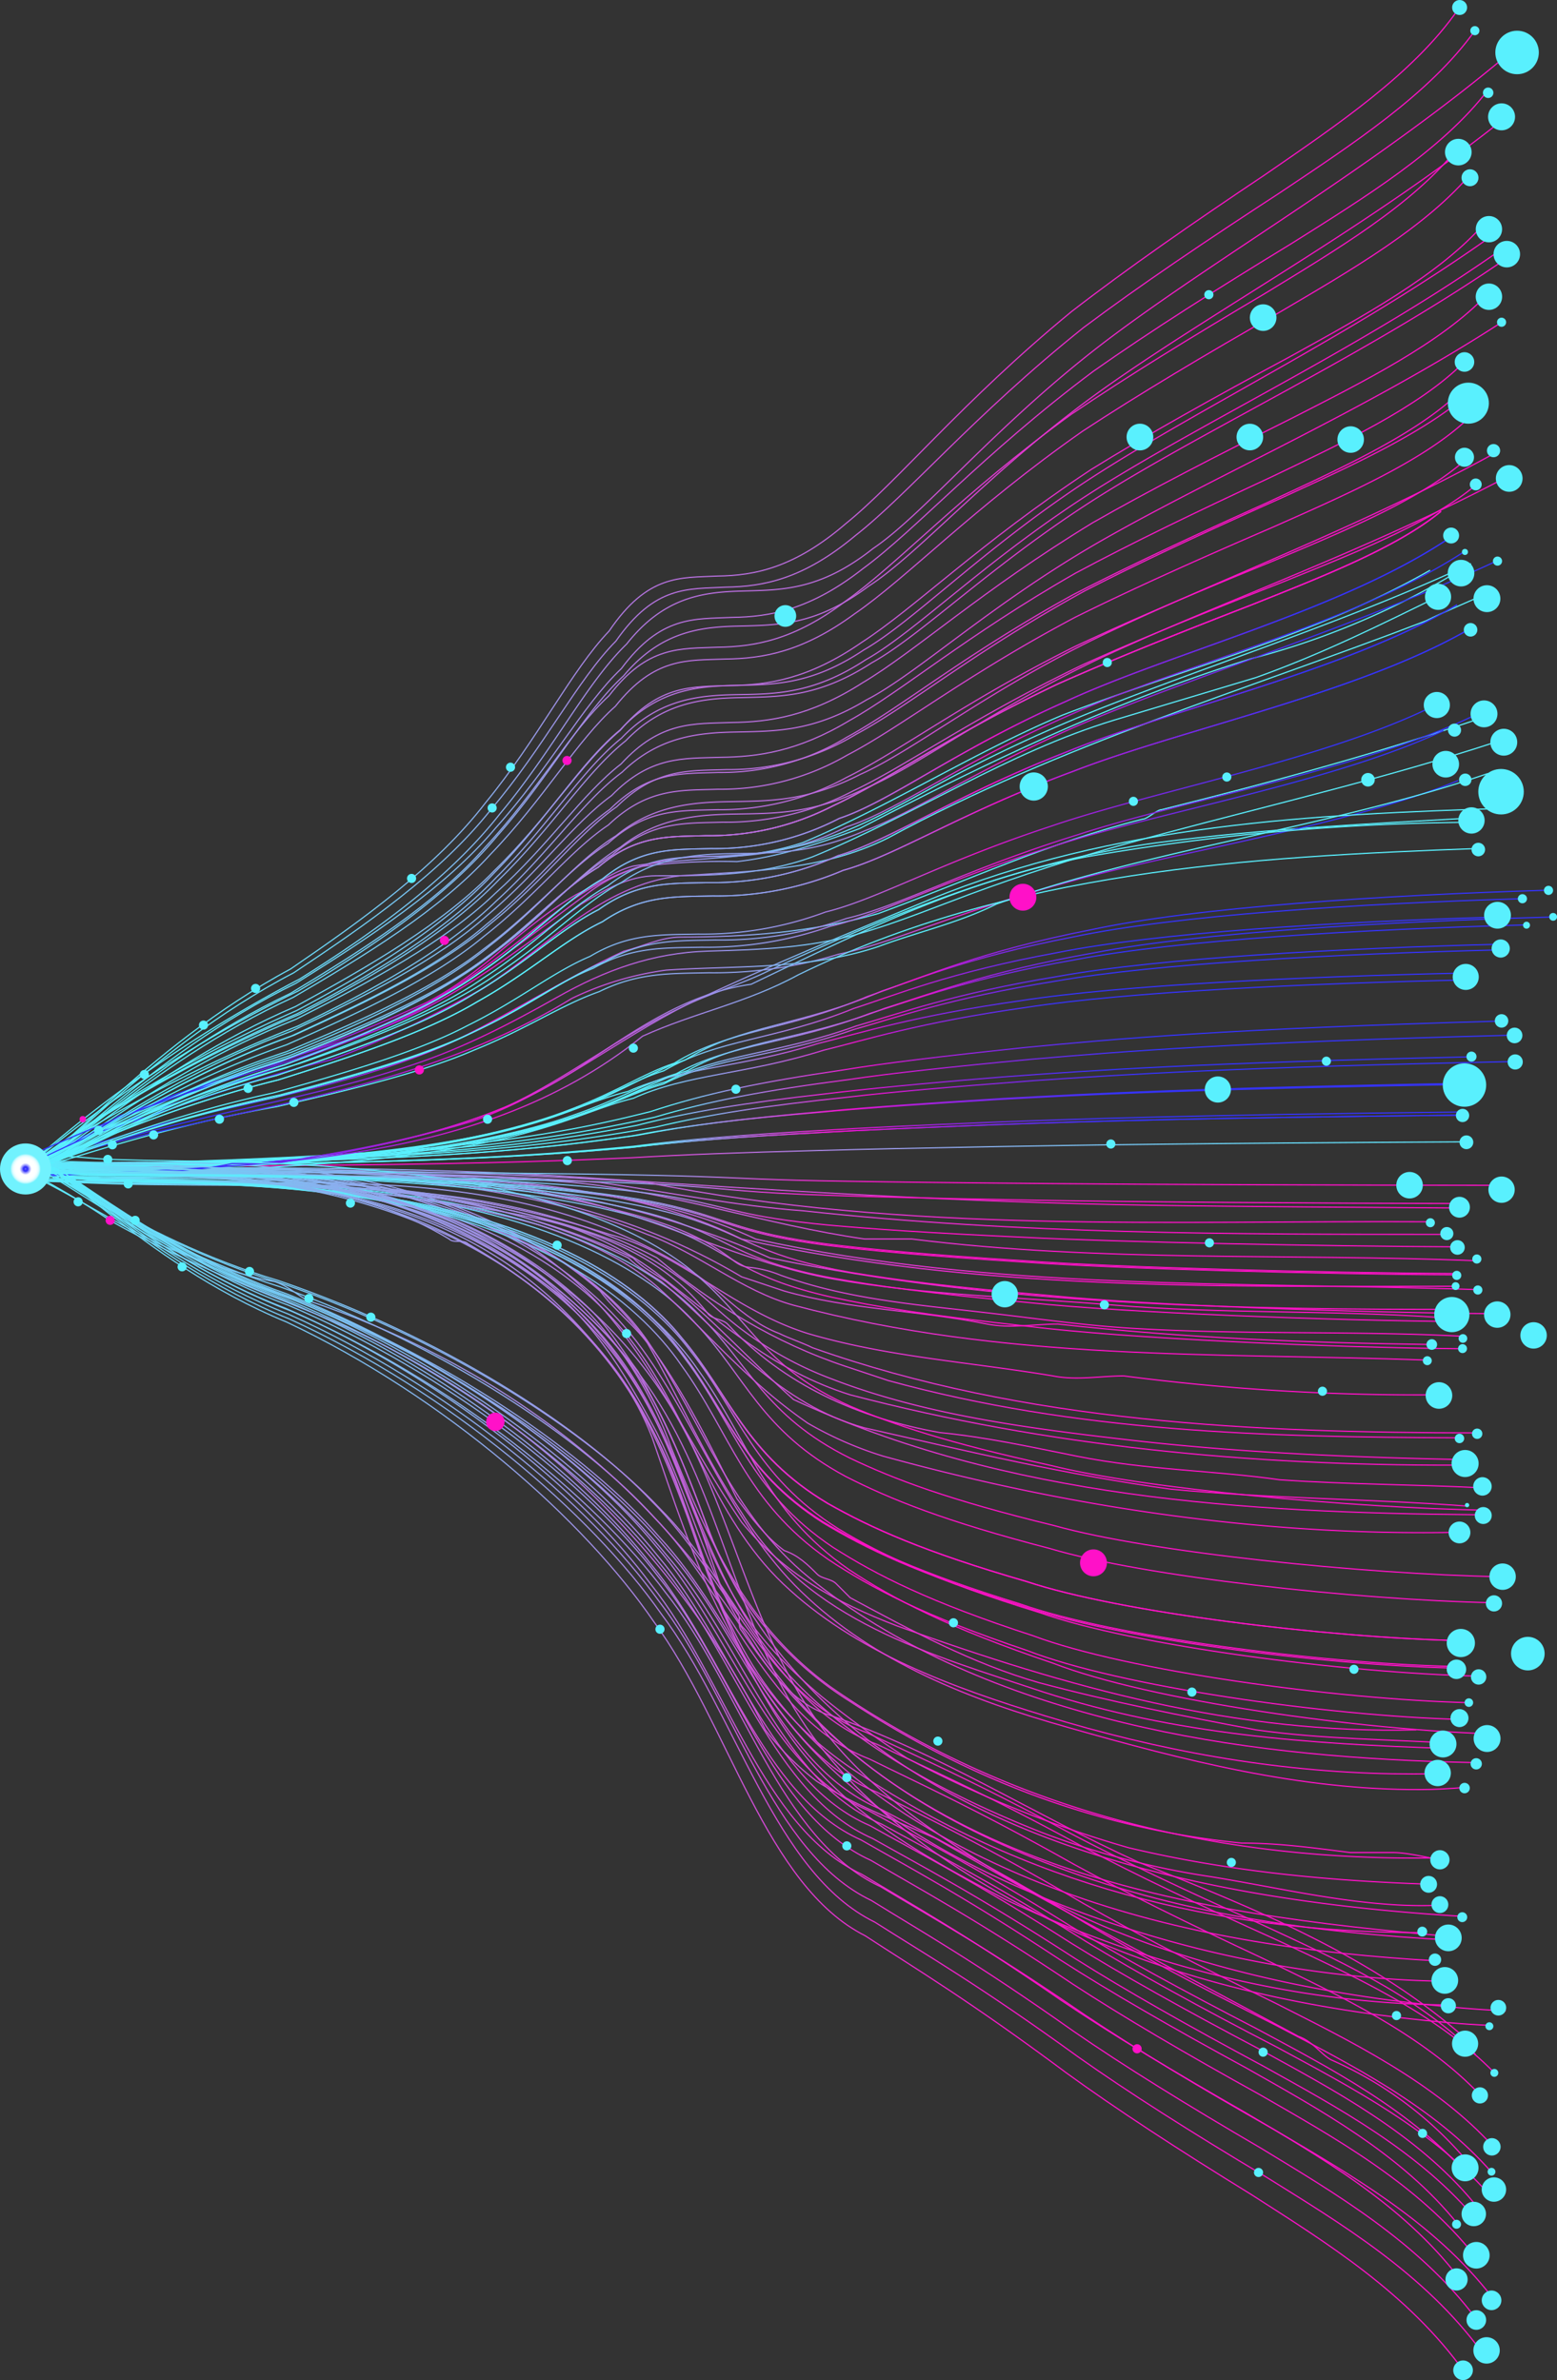<svg xmlns="http://www.w3.org/2000/svg" xmlns:xlink="http://www.w3.org/1999/xlink" viewBox="0 0 330 504.38"><rect x="0" y="0" width="330" height="504.38" fill="#333333" stroke="none"/><defs><style>.cls-1,.cls-10,.cls-100,.cls-101,.cls-102,.cls-103,.cls-104,.cls-105,.cls-106,.cls-107,.cls-108,.cls-109,.cls-11,.cls-110,.cls-111,.cls-112,.cls-113,.cls-114,.cls-115,.cls-116,.cls-117,.cls-118,.cls-119,.cls-12,.cls-120,.cls-121,.cls-122,.cls-123,.cls-124,.cls-125,.cls-126,.cls-127,.cls-128,.cls-129,.cls-13,.cls-130,.cls-131,.cls-132,.cls-133,.cls-134,.cls-135,.cls-136,.cls-137,.cls-14,.cls-140,.cls-15,.cls-16,.cls-17,.cls-18,.cls-19,.cls-2,.cls-20,.cls-21,.cls-22,.cls-23,.cls-24,.cls-25,.cls-26,.cls-27,.cls-28,.cls-29,.cls-3,.cls-30,.cls-31,.cls-32,.cls-33,.cls-34,.cls-35,.cls-36,.cls-37,.cls-38,.cls-39,.cls-4,.cls-40,.cls-41,.cls-42,.cls-43,.cls-44,.cls-45,.cls-46,.cls-47,.cls-48,.cls-49,.cls-5,.cls-50,.cls-51,.cls-52,.cls-53,.cls-54,.cls-55,.cls-56,.cls-57,.cls-58,.cls-59,.cls-6,.cls-60,.cls-61,.cls-62,.cls-63,.cls-64,.cls-65,.cls-66,.cls-67,.cls-68,.cls-69,.cls-7,.cls-70,.cls-71,.cls-72,.cls-73,.cls-74,.cls-75,.cls-76,.cls-77,.cls-78,.cls-79,.cls-8,.cls-80,.cls-81,.cls-82,.cls-83,.cls-84,.cls-85,.cls-86,.cls-87,.cls-88,.cls-89,.cls-9,.cls-90,.cls-91,.cls-92,.cls-93,.cls-94,.cls-95,.cls-96,.cls-97,.cls-98,.cls-99{fill:none;}.cls-1,.cls-10,.cls-100,.cls-101,.cls-102,.cls-103,.cls-104,.cls-105,.cls-106,.cls-107,.cls-108,.cls-109,.cls-11,.cls-110,.cls-111,.cls-112,.cls-113,.cls-114,.cls-115,.cls-116,.cls-117,.cls-118,.cls-119,.cls-12,.cls-120,.cls-121,.cls-122,.cls-123,.cls-124,.cls-125,.cls-126,.cls-127,.cls-128,.cls-129,.cls-13,.cls-130,.cls-131,.cls-132,.cls-133,.cls-134,.cls-135,.cls-136,.cls-137,.cls-14,.cls-15,.cls-16,.cls-17,.cls-18,.cls-19,.cls-2,.cls-20,.cls-21,.cls-22,.cls-23,.cls-24,.cls-25,.cls-26,.cls-27,.cls-28,.cls-29,.cls-3,.cls-30,.cls-31,.cls-32,.cls-33,.cls-34,.cls-35,.cls-36,.cls-37,.cls-38,.cls-39,.cls-4,.cls-40,.cls-41,.cls-42,.cls-43,.cls-44,.cls-45,.cls-46,.cls-47,.cls-48,.cls-49,.cls-5,.cls-50,.cls-51,.cls-52,.cls-53,.cls-54,.cls-55,.cls-56,.cls-57,.cls-58,.cls-59,.cls-6,.cls-60,.cls-61,.cls-62,.cls-63,.cls-64,.cls-65,.cls-66,.cls-67,.cls-68,.cls-69,.cls-7,.cls-70,.cls-71,.cls-72,.cls-73,.cls-74,.cls-75,.cls-76,.cls-77,.cls-78,.cls-79,.cls-8,.cls-80,.cls-81,.cls-82,.cls-83,.cls-84,.cls-85,.cls-86,.cls-87,.cls-88,.cls-89,.cls-9,.cls-90,.cls-91,.cls-92,.cls-93,.cls-94,.cls-95,.cls-96,.cls-97,.cls-98,.cls-99{stroke-miterlimit:10;stroke-width:0.25px;}.cls-1{stroke:url(#linear-gradient);}.cls-2{stroke:url(#linear-gradient-2);}.cls-3{stroke:url(#linear-gradient-3);}.cls-4{stroke:url(#linear-gradient-4);}.cls-5{stroke:url(#linear-gradient-5);}.cls-6{stroke:url(#linear-gradient-6);}.cls-7{stroke:url(#linear-gradient-7);}.cls-8{stroke:url(#linear-gradient-8);}.cls-9{stroke:url(#linear-gradient-9);}.cls-10{stroke:url(#linear-gradient-10);}.cls-11{stroke:url(#linear-gradient-11);}.cls-12{stroke:url(#linear-gradient-12);}.cls-13{stroke:url(#linear-gradient-13);}.cls-14{stroke:url(#linear-gradient-14);}.cls-15{stroke:url(#linear-gradient-15);}.cls-16{stroke:url(#linear-gradient-16);}.cls-17{stroke:url(#linear-gradient-17);}.cls-18{stroke:url(#linear-gradient-18);}.cls-19{stroke:url(#linear-gradient-19);}.cls-20{stroke:url(#linear-gradient-20);}.cls-21{stroke:url(#linear-gradient-21);}.cls-22{stroke:url(#linear-gradient-22);}.cls-23{stroke:url(#linear-gradient-23);}.cls-24{stroke:url(#linear-gradient-24);}.cls-25{stroke:url(#linear-gradient-25);}.cls-26{stroke:url(#linear-gradient-26);}.cls-27{stroke:url(#linear-gradient-27);}.cls-28{stroke:url(#linear-gradient-28);}.cls-29{stroke:url(#linear-gradient-29);}.cls-30{stroke:url(#linear-gradient-30);}.cls-31{stroke:url(#linear-gradient-31);}.cls-32{stroke:url(#linear-gradient-32);}.cls-33{stroke:url(#linear-gradient-33);}.cls-34{stroke:url(#linear-gradient-34);}.cls-35{stroke:url(#linear-gradient-35);}.cls-36{stroke:url(#linear-gradient-36);}.cls-37{stroke:url(#linear-gradient-37);}.cls-38{stroke:url(#linear-gradient-38);}.cls-39{stroke:url(#linear-gradient-39);}.cls-40{stroke:url(#linear-gradient-40);}.cls-41{stroke:url(#linear-gradient-41);}.cls-42{stroke:url(#linear-gradient-42);}.cls-43{stroke:url(#linear-gradient-43);}.cls-44{stroke:url(#linear-gradient-44);}.cls-45{stroke:url(#linear-gradient-45);}.cls-46{stroke:url(#linear-gradient-46);}.cls-47{stroke:url(#linear-gradient-47);}.cls-48{stroke:url(#linear-gradient-48);}.cls-49{stroke:url(#linear-gradient-49);}.cls-50{stroke:url(#linear-gradient-50);}.cls-51{stroke:url(#linear-gradient-51);}.cls-52{stroke:url(#linear-gradient-52);}.cls-53{stroke:url(#linear-gradient-53);}.cls-54{stroke:url(#linear-gradient-54);}.cls-55{stroke:url(#linear-gradient-55);}.cls-56{stroke:url(#linear-gradient-56);}.cls-57{stroke:url(#linear-gradient-57);}.cls-58{stroke:url(#linear-gradient-58);}.cls-59{stroke:url(#linear-gradient-59);}.cls-60{stroke:url(#linear-gradient-60);}.cls-61{stroke:url(#linear-gradient-61);}.cls-62{stroke:url(#linear-gradient-62);}.cls-63{stroke:url(#linear-gradient-63);}.cls-64{stroke:url(#linear-gradient-64);}.cls-65{stroke:url(#linear-gradient-65);}.cls-66{stroke:url(#linear-gradient-66);}.cls-67{stroke:url(#linear-gradient-67);}.cls-68{stroke:url(#linear-gradient-68);}.cls-69{stroke:url(#linear-gradient-69);}.cls-70{stroke:url(#linear-gradient-70);}.cls-71{stroke:url(#linear-gradient-71);}.cls-72{stroke:url(#linear-gradient-72);}.cls-73{stroke:url(#linear-gradient-73);}.cls-74{stroke:url(#linear-gradient-74);}.cls-75{stroke:url(#linear-gradient-75);}.cls-76{stroke:url(#linear-gradient-76);}.cls-77{stroke:url(#linear-gradient-77);}.cls-78{stroke:url(#linear-gradient-78);}.cls-79{stroke:url(#linear-gradient-79);}.cls-80{stroke:url(#linear-gradient-80);}.cls-81{stroke:url(#linear-gradient-81);}.cls-82{stroke:url(#linear-gradient-82);}.cls-83{stroke:url(#linear-gradient-83);}.cls-84{stroke:url(#linear-gradient-87);}.cls-85{stroke:url(#linear-gradient-90);}.cls-86{stroke:url(#linear-gradient-91);}.cls-87{stroke:url(#linear-gradient-94);}.cls-88{stroke:url(#linear-gradient-95);}.cls-89{stroke:url(#linear-gradient-96);}.cls-90{stroke:url(#linear-gradient-97);}.cls-91{stroke:url(#linear-gradient-98);}.cls-92{stroke:url(#linear-gradient-99);}.cls-93{stroke:url(#linear-gradient-100);}.cls-94{stroke:url(#linear-gradient-101);}.cls-95{stroke:url(#linear-gradient-102);}.cls-96{stroke:url(#linear-gradient-103);}.cls-97{stroke:url(#linear-gradient-104);}.cls-98{stroke:url(#linear-gradient-105);}.cls-99{stroke:url(#linear-gradient-106);}.cls-100{stroke:url(#linear-gradient-107);}.cls-101{stroke:url(#linear-gradient-108);}.cls-102{stroke:url(#linear-gradient-109);}.cls-103{stroke:url(#linear-gradient-110);}.cls-104{stroke:url(#linear-gradient-111);}.cls-105{stroke:url(#linear-gradient-112);}.cls-106{stroke:url(#linear-gradient-113);}.cls-107{stroke:url(#linear-gradient-114);}.cls-108{stroke:url(#linear-gradient-115);}.cls-109{stroke:url(#linear-gradient-120);}.cls-110{stroke:url(#linear-gradient-121);}.cls-111{stroke:url(#linear-gradient-132);}.cls-112{stroke:url(#linear-gradient-133);}.cls-113{stroke:url(#linear-gradient-134);}.cls-114{stroke:url(#linear-gradient-135);}.cls-115{stroke:url(#linear-gradient-136);}.cls-116{stroke:url(#linear-gradient-137);}.cls-117{stroke:url(#linear-gradient-138);}.cls-118{stroke:url(#linear-gradient-139);}.cls-119{stroke:url(#linear-gradient-144);}.cls-120{stroke:url(#linear-gradient-145);}.cls-121{stroke:url(#linear-gradient-146);}.cls-122{stroke:url(#linear-gradient-147);}.cls-123{stroke:url(#linear-gradient-148);}.cls-124{stroke:url(#linear-gradient-149);}.cls-125{stroke:url(#linear-gradient-150);}.cls-126{stroke:url(#linear-gradient-151);}.cls-127{stroke:url(#linear-gradient-152);}.cls-128{stroke:url(#linear-gradient-153);}.cls-129{stroke:url(#linear-gradient-154);}.cls-130{stroke:url(#linear-gradient-157);}.cls-131{stroke:url(#linear-gradient-166);}.cls-132{stroke:url(#linear-gradient-168);}.cls-133{stroke:url(#linear-gradient-169);}.cls-134{stroke:url(#linear-gradient-170);}.cls-135{stroke:url(#linear-gradient-171);}.cls-136{stroke:url(#linear-gradient-172);}.cls-137{stroke:url(#linear-gradient-178);}.cls-138{fill:#59f0fe;}.cls-139{fill:#ff11c8;}.cls-141{fill:url(#radial-gradient);}</style><linearGradient id="linear-gradient" x1="178.22" y1="154.75" x2="409.75" y2="154.75" gradientTransform="translate(315.27 68.48) rotate(90)" gradientUnits="userSpaceOnUse"><stop offset="0" stop-color="#59f0fe"/><stop offset="0.73" stop-color="#ff11c8"/></linearGradient><linearGradient id="linear-gradient-2" x1="178.3" y1="156.42" x2="414.33" y2="156.42" xlink:href="#linear-gradient"/><linearGradient id="linear-gradient-3" x1="5.76" y1="320.44" x2="305.3" y2="320.44" gradientTransform="matrix(1, 0, 0, 1, 0, 0)" xlink:href="#linear-gradient"/><linearGradient id="linear-gradient-4" x1="5.73" y1="323.17" x2="302.82" y2="323.17" gradientTransform="matrix(1, 0, 0, 1, 0, 0)" xlink:href="#linear-gradient"/><linearGradient id="linear-gradient-5" x1="180.46" y1="157.02" x2="279.27" y2="157.02" xlink:href="#linear-gradient"/><linearGradient id="linear-gradient-6" x1="180.51" y1="157.9" x2="284.78" y2="157.9" xlink:href="#linear-gradient"/><linearGradient id="linear-gradient-7" x1="180.32" y1="152.75" x2="265.82" y2="152.75" xlink:href="#linear-gradient"/><linearGradient id="linear-gradient-8" x1="180.38" y1="153.49" x2="271.26" y2="153.49" xlink:href="#linear-gradient"/><linearGradient id="linear-gradient-9" x1="167.69" y1="155.75" x2="178.91" y2="155.75" gradientTransform="translate(315.27 68.48) rotate(90)" gradientUnits="userSpaceOnUse"><stop offset="0.12" stop-color="#3533fb"/><stop offset="0.32" stop-color="#ed14cd"/><stop offset="0.59" stop-color="#59f0fe"/></linearGradient><linearGradient id="linear-gradient-10" x1="173.36" y1="155.67" x2="178.98" y2="155.67" xlink:href="#linear-gradient"/><linearGradient id="linear-gradient-11" x1="167.05" y1="155.5" x2="178.9" y2="155.5" xlink:href="#linear-gradient-9"/><linearGradient id="linear-gradient-12" x1="161.24" y1="155.64" x2="178.84" y2="155.64" xlink:href="#linear-gradient-9"/><linearGradient id="linear-gradient-13" x1="150.7" y1="150.03" x2="178.72" y2="150.03" xlink:href="#linear-gradient-9"/><linearGradient id="linear-gradient-14" x1="156.35" y1="149.81" x2="178.78" y2="149.81" xlink:href="#linear-gradient-9"/><linearGradient id="linear-gradient-15" x1="155.37" y1="154.53" x2="178.77" y2="154.53" xlink:href="#linear-gradient-9"/><linearGradient id="linear-gradient-16" x1="160.99" y1="154.35" x2="178.84" y2="154.35" xlink:href="#linear-gradient-9"/><linearGradient id="linear-gradient-17" x1="147.77" y1="151.15" x2="178.69" y2="151.15" xlink:href="#linear-gradient-9"/><linearGradient id="linear-gradient-18" x1="139.01" y1="155.23" x2="180.59" y2="155.23" xlink:href="#linear-gradient-9"/><linearGradient id="linear-gradient-19" x1="132.72" y1="148.9" x2="179.78" y2="148.9" xlink:href="#linear-gradient-9"/><linearGradient id="linear-gradient-20" x1="131.47" y1="148.3" x2="179.75" y2="148.3" xlink:href="#linear-gradient-9"/><linearGradient id="linear-gradient-21" x1="125.74" y1="148.79" x2="179.64" y2="148.79" xlink:href="#linear-gradient-9"/><linearGradient id="linear-gradient-22" x1="127.42" y1="145.66" x2="179.67" y2="145.66" xlink:href="#linear-gradient-9"/><linearGradient id="linear-gradient-23" x1="121.84" y1="146.16" x2="179.56" y2="146.16" xlink:href="#linear-gradient-9"/><linearGradient id="linear-gradient-24" x1="125.71" y1="142.83" x2="179.64" y2="142.83" xlink:href="#linear-gradient-9"/><linearGradient id="linear-gradient-25" x1="120.01" y1="143.34" x2="179.52" y2="143.34" xlink:href="#linear-gradient-9"/><linearGradient id="linear-gradient-26" x1="6.74" y1="211.28" x2="313.16" y2="211.28" gradientTransform="matrix(1, 0, 0, 1, 0, 0)" xlink:href="#linear-gradient-9"/><linearGradient id="linear-gradient-27" x1="96.87" y1="157.84" x2="179.39" y2="157.84" xlink:href="#linear-gradient-9"/><linearGradient id="linear-gradient-28" x1="6.65" y1="210.26" x2="319.28" y2="210.26" gradientTransform="matrix(1, 0, 0, 1, 0, 0)" xlink:href="#linear-gradient-9"/><linearGradient id="linear-gradient-29" x1="5.86" y1="205.71" x2="315.39" y2="205.71" gradientTransform="matrix(1, 0, 0, 1, 0, 0)" xlink:href="#linear-gradient-9"/><linearGradient id="linear-gradient-30" x1="5.81" y1="202.32" x2="317.03" y2="202.32" gradientTransform="matrix(1, 0, 0, 1, 0, 0)" xlink:href="#linear-gradient-9"/><linearGradient id="linear-gradient-31" x1="5.71" y1="199.49" x2="315.4" y2="199.49" gradientTransform="matrix(1, 0, 0, 1, 0, 0)" xlink:href="#linear-gradient-9"/><linearGradient id="linear-gradient-32" x1="86.24" y1="159.39" x2="179.21" y2="159.39" xlink:href="#linear-gradient-9"/><linearGradient id="linear-gradient-33" x1="80.81" y1="160.24" x2="179.12" y2="160.24" xlink:href="#linear-gradient-9"/><linearGradient id="linear-gradient-34" x1="65" y1="156.92" x2="178.85" y2="156.92" xlink:href="#linear-gradient-9"/><linearGradient id="linear-gradient-35" x1="59.54" y1="157.95" x2="178.75" y2="157.95" xlink:href="#linear-gradient-9"/><linearGradient id="linear-gradient-36" x1="5.59" y1="186.19" x2="305.28" y2="186.19" gradientTransform="matrix(1, 0, 0, 1, 0, 0)" xlink:href="#linear-gradient-9"/><linearGradient id="linear-gradient-37" x1="5.58" y1="183.47" x2="303.17" y2="183.47" gradientTransform="matrix(1, 0, 0, 1, 0, 0)" xlink:href="#linear-gradient-9"/><linearGradient id="linear-gradient-38" x1="5.53" y1="183.54" x2="309.26" y2="183.54" gradientTransform="matrix(1, 0, 0, 1, 0, 0)" xlink:href="#linear-gradient-9"/><linearGradient id="linear-gradient-39" x1="48.28" y1="156.11" x2="178.98" y2="156.11" xlink:href="#linear-gradient-9"/><linearGradient id="linear-gradient-40" x1="45.03" y1="157.49" x2="178.92" y2="157.49" xlink:href="#linear-gradient-9"/><linearGradient id="linear-gradient-41" x1="39.7" y1="158.67" x2="178.83" y2="158.67" gradientTransform="translate(315.27 68.48) rotate(90)" gradientUnits="userSpaceOnUse"><stop offset="0.19" stop-color="#ff11c8"/><stop offset="0.31" stop-color="#e435d1"/><stop offset="0.9" stop-color="#59f0fe"/></linearGradient><linearGradient id="linear-gradient-42" x1="34.21" y1="154.85" x2="178.74" y2="154.85" xlink:href="#linear-gradient-41"/><linearGradient id="linear-gradient-43" x1="29.03" y1="156.08" x2="178.65" y2="156.08" xlink:href="#linear-gradient-41"/><linearGradient id="linear-gradient-44" x1="32.43" y1="151.76" x2="178.51" y2="151.76" xlink:href="#linear-gradient-41"/><linearGradient id="linear-gradient-45" x1="27.27" y1="152.98" x2="178.42" y2="152.98" xlink:href="#linear-gradient-41"/><linearGradient id="linear-gradient-46" x1="20.57" y1="155.94" x2="178.51" y2="155.94" xlink:href="#linear-gradient-41"/><linearGradient id="linear-gradient-47" x1="14.49" y1="155.88" x2="177.54" y2="155.88" xlink:href="#linear-gradient-41"/><linearGradient id="linear-gradient-48" x1="-0.32" y1="151.68" x2="177.04" y2="151.68" xlink:href="#linear-gradient-41"/><linearGradient id="linear-gradient-49" x1="-6.22" y1="152.96" x2="177.18" y2="152.96" xlink:href="#linear-gradient-41"/><linearGradient id="linear-gradient-50" x1="-15.57" y1="151.81" x2="176.76" y2="151.81" xlink:href="#linear-gradient-41"/><linearGradient id="linear-gradient-51" x1="-21.41" y1="153.17" x2="176.92" y2="153.17" xlink:href="#linear-gradient-41"/><linearGradient id="linear-gradient-52" x1="-14.38" y1="150.75" x2="176.78" y2="150.75" xlink:href="#linear-gradient-41"/><linearGradient id="linear-gradient-53" x1="-19.25" y1="152.26" x2="176.69" y2="152.26" xlink:href="#linear-gradient-41"/><linearGradient id="linear-gradient-54" x1="-32.49" y1="154.46" x2="176.73" y2="154.46" xlink:href="#linear-gradient-41"/><linearGradient id="linear-gradient-55" x1="-37.24" y1="156.1" x2="176.65" y2="156.1" xlink:href="#linear-gradient-41"/><linearGradient id="linear-gradient-56" x1="-43.64" y1="151.31" x2="176.24" y2="151.31" xlink:href="#linear-gradient-41"/><linearGradient id="linear-gradient-57" x1="-49.52" y1="152.84" x2="176.44" y2="152.84" xlink:href="#linear-gradient-41"/><linearGradient id="linear-gradient-58" x1="-58" y1="150.44" x2="175.98" y2="150.44" xlink:href="#linear-gradient-41"/><linearGradient id="linear-gradient-59" x1="-62.01" y1="154.29" x2="176.23" y2="154.29" xlink:href="#linear-gradient-41"/><linearGradient id="linear-gradient-60" x1="-66.59" y1="156.08" x2="176.15" y2="156.08" xlink:href="#linear-gradient-41"/><linearGradient id="linear-gradient-61" x1="6.93" y1="284.27" x2="310.7" y2="284.27" gradientTransform="matrix(1, 0, 0, 1, 0, 0)" xlink:href="#linear-gradient"/><linearGradient id="linear-gradient-62" x1="6.99" y1="287.56" x2="309.42" y2="287.56" gradientTransform="matrix(1, 0, 0, 1, 0, 0)" xlink:href="#linear-gradient"/><linearGradient id="linear-gradient-63" x1="6.92" y1="282.75" x2="313.93" y2="282.75" gradientTransform="matrix(1, 0, 0, 1, 0, 0)" xlink:href="#linear-gradient"/><linearGradient id="linear-gradient-64" x1="7.12" y1="285.6" x2="312.7" y2="285.6" gradientTransform="matrix(1, 0, 0, 1, 0, 0)" xlink:href="#linear-gradient"/><linearGradient id="linear-gradient-65" x1="6.9" y1="277.39" x2="309.12" y2="277.39" gradientTransform="matrix(1, 0, 0, 1, 0, 0)" xlink:href="#linear-gradient"/><linearGradient id="linear-gradient-66" x1="7.4" y1="280.34" x2="308.06" y2="280.34" gradientTransform="matrix(1, 0, 0, 1, 0, 0)" xlink:href="#linear-gradient"/><linearGradient id="linear-gradient-67" x1="7.19" y1="276.81" x2="313.05" y2="276.81" gradientTransform="matrix(1, 0, 0, 1, 0, 0)" xlink:href="#linear-gradient"/><linearGradient id="linear-gradient-68" x1="7.12" y1="279.71" x2="312.03" y2="279.71" gradientTransform="matrix(1, 0, 0, 1, 0, 0)" xlink:href="#linear-gradient"/><linearGradient id="linear-gradient-69" x1="6.47" y1="268.11" x2="302.3" y2="268.11" gradientTransform="matrix(1, 0, 0, 1, 0, 0)" xlink:href="#linear-gradient"/><linearGradient id="linear-gradient-70" x1="7.07" y1="272.63" x2="304.17" y2="272.63" gradientTransform="matrix(1, 0, 0, 1, 0, 0)" xlink:href="#linear-gradient"/><linearGradient id="linear-gradient-71" x1="5.98" y1="262.52" x2="310.84" y2="262.52" gradientTransform="matrix(1, 0, 0, 1, 0, 0)" xlink:href="#linear-gradient"/><linearGradient id="linear-gradient-72" x1="6" y1="265.5" x2="310.26" y2="265.5" gradientTransform="matrix(1, 0, 0, 1, 0, 0)" xlink:href="#linear-gradient"/><linearGradient id="linear-gradient-73" x1="5.96" y1="263.51" x2="304.29" y2="263.51" gradientTransform="matrix(1, 0, 0, 1, 0, 0)" xlink:href="#linear-gradient"/><linearGradient id="linear-gradient-74" x1="6.05" y1="266.41" x2="303.65" y2="266.41" gradientTransform="matrix(1, 0, 0, 1, 0, 0)" xlink:href="#linear-gradient"/><linearGradient id="linear-gradient-75" x1="6.05" y1="260.14" x2="308.81" y2="260.14" gradientTransform="matrix(1, 0, 0, 1, 0, 0)" xlink:href="#linear-gradient"/><linearGradient id="linear-gradient-76" x1="6.24" y1="257.61" x2="312.84" y2="257.61" gradientTransform="matrix(1, 0, 0, 1, 0, 0)" xlink:href="#linear-gradient"/><linearGradient id="linear-gradient-77" x1="180.34" y1="156.97" x2="201.8" y2="156.97" xlink:href="#linear-gradient"/><linearGradient id="linear-gradient-78" x1="180" y1="156.8" x2="195.84" y2="156.8" xlink:href="#linear-gradient"/><linearGradient id="linear-gradient-79" x1="6.05" y1="251.74" x2="310.29" y2="251.74" gradientTransform="matrix(1, 0, 0, 1, 0, 0)" xlink:href="#linear-gradient"/><linearGradient id="linear-gradient-80" x1="179.73" y1="152.83" x2="182.87" y2="152.83" xlink:href="#linear-gradient"/><linearGradient id="linear-gradient-81" x1="180.73" y1="156.24" x2="186.72" y2="156.24" xlink:href="#linear-gradient"/><linearGradient id="linear-gradient-82" x1="6.13" y1="253.29" x2="303.35" y2="253.29" gradientTransform="matrix(1, 0, 0, 1, 0, 0)" xlink:href="#linear-gradient"/><linearGradient id="linear-gradient-83" x1="137.62" y1="156.33" x2="179.21" y2="156.33" xlink:href="#linear-gradient-9"/><linearGradient id="linear-gradient-87" x1="83.25" y1="156.35" x2="179.16" y2="156.35" xlink:href="#linear-gradient-9"/><linearGradient id="linear-gradient-90" x1="5.6" y1="186.28" x2="315.19" y2="186.28" gradientTransform="matrix(1, 0, 0, 1, 0, 0)" xlink:href="#linear-gradient-9"/><linearGradient id="linear-gradient-91" x1="5.48" y1="182.37" x2="311.81" y2="182.37" gradientTransform="matrix(1, 0, 0, 1, 0, 0)" xlink:href="#linear-gradient-9"/><linearGradient id="linear-gradient-94" x1="13.31" y1="154.09" x2="177.51" y2="154.09" xlink:href="#linear-gradient-41"/><linearGradient id="linear-gradient-95" x1="8.24" y1="155.46" x2="177.43" y2="155.46" xlink:href="#linear-gradient-41"/><linearGradient id="linear-gradient-96" x1="178.03" y1="152.77" x2="397.84" y2="152.77" xlink:href="#linear-gradient"/><linearGradient id="linear-gradient-97" x1="178.11" y1="154.39" x2="402.59" y2="154.39" xlink:href="#linear-gradient"/><linearGradient id="linear-gradient-98" x1="178.04" y1="154.91" x2="398.34" y2="154.91" xlink:href="#linear-gradient"/><linearGradient id="linear-gradient-99" x1="178.11" y1="156.53" x2="403.02" y2="156.53" xlink:href="#linear-gradient"/><linearGradient id="linear-gradient-100" x1="178.68" y1="153.85" x2="370.96" y2="153.85" xlink:href="#linear-gradient"/><linearGradient id="linear-gradient-101" x1="178.76" y1="155.28" x2="375.79" y2="155.28" xlink:href="#linear-gradient"/><linearGradient id="linear-gradient-102" x1="5.81" y1="337.68" x2="315.88" y2="337.68" gradientTransform="matrix(1, 0, 0, 1, 0, 0)" xlink:href="#linear-gradient"/><linearGradient id="linear-gradient-103" x1="178.62" y1="155.88" x2="366.96" y2="155.88" xlink:href="#linear-gradient"/><linearGradient id="linear-gradient-104" x1="5.84" y1="308.42" x2="306.56" y2="308.42" gradientTransform="matrix(1, 0, 0, 1, 0, 0)" xlink:href="#linear-gradient"/><linearGradient id="linear-gradient-105" x1="6" y1="311.2" x2="304.4" y2="311.2" gradientTransform="matrix(1, 0, 0, 1, 0, 0)" xlink:href="#linear-gradient"/><linearGradient id="linear-gradient-106" x1="5.6" y1="309.72" x2="312.46" y2="309.72" gradientTransform="matrix(1, 0, 0, 1, 0, 0)" xlink:href="#linear-gradient"/><linearGradient id="linear-gradient-107" x1="6.21" y1="312.73" x2="310.36" y2="312.73" gradientTransform="matrix(1, 0, 0, 1, 0, 0)" xlink:href="#linear-gradient"/><linearGradient id="linear-gradient-108" x1="180.66" y1="152.92" x2="299.15" y2="152.92" xlink:href="#linear-gradient"/><linearGradient id="linear-gradient-109" x1="5.92" y1="308.09" x2="308.37" y2="308.09" gradientTransform="matrix(1, 0, 0, 1, 0, 0)" xlink:href="#linear-gradient"/><linearGradient id="linear-gradient-110" x1="180.63" y1="156.93" x2="296.03" y2="156.93" xlink:href="#linear-gradient"/><linearGradient id="linear-gradient-111" x1="5.73" y1="306.7" x2="300.17" y2="306.7" gradientTransform="matrix(1, 0, 0, 1, 0, 0)" xlink:href="#linear-gradient"/><linearGradient id="linear-gradient-112" x1="180.54" y1="154.99" x2="286.81" y2="154.99" xlink:href="#linear-gradient"/><linearGradient id="linear-gradient-113" x1="180.59" y1="155.96" x2="292.49" y2="155.96" xlink:href="#linear-gradient"/><linearGradient id="linear-gradient-114" x1="180.46" y1="156.92" x2="279.27" y2="156.92" xlink:href="#linear-gradient"/><linearGradient id="linear-gradient-115" x1="180.52" y1="157.85" x2="285.07" y2="157.85" xlink:href="#linear-gradient"/><linearGradient id="linear-gradient-120" x1="6.74" y1="214.61" x2="313.57" y2="214.61" gradientTransform="matrix(1, 0, 0, 1, 0, 0)" xlink:href="#linear-gradient-9"/><linearGradient id="linear-gradient-121" x1="6.73" y1="211.78" x2="312.27" y2="211.78" gradientTransform="matrix(1, 0, 0, 1, 0, 0)" xlink:href="#linear-gradient-9"/><linearGradient id="linear-gradient-132" x1="178.55" y1="154.01" x2="430.12" y2="154.01" xlink:href="#linear-gradient"/><linearGradient id="linear-gradient-133" x1="178.63" y1="155.76" x2="434.57" y2="155.76" xlink:href="#linear-gradient"/><linearGradient id="linear-gradient-134" x1="178.36" y1="152.95" x2="418.45" y2="152.95" xlink:href="#linear-gradient"/><linearGradient id="linear-gradient-135" x1="178.44" y1="154.64" x2="422.99" y2="154.64" xlink:href="#linear-gradient"/><linearGradient id="linear-gradient-136" x1="6.35" y1="353.3" x2="311.09" y2="353.3" gradientTransform="matrix(1, 0, 0, 1, 0, 0)" xlink:href="#linear-gradient"/><linearGradient id="linear-gradient-137" x1="177.96" y1="155.2" x2="393.37" y2="155.2" xlink:href="#linear-gradient"/><linearGradient id="linear-gradient-138" x1="178.94" y1="153.9" x2="386.78" y2="153.9" xlink:href="#linear-gradient"/><linearGradient id="linear-gradient-139" x1="179.5" y1="152.76" x2="392.13" y2="152.76" xlink:href="#linear-gradient"/><linearGradient id="linear-gradient-144" x1="5.78" y1="336.13" x2="319.13" y2="336.13" gradientTransform="matrix(1, 0, 0, 1, 0, 0)" xlink:href="#linear-gradient"/><linearGradient id="linear-gradient-145" x1="6.63" y1="340.76" x2="311.18" y2="340.76" gradientTransform="matrix(1, 0, 0, 1, 0, 0)" xlink:href="#linear-gradient"/><linearGradient id="linear-gradient-146" x1="5.6" y1="333.07" x2="307.45" y2="333.07" gradientTransform="matrix(1, 0, 0, 1, 0, 0)" xlink:href="#linear-gradient"/><linearGradient id="linear-gradient-147" x1="5.64" y1="335.74" x2="306.94" y2="335.74" gradientTransform="matrix(1, 0, 0, 1, 0, 0)" xlink:href="#linear-gradient"/><linearGradient id="linear-gradient-148" x1="6.02" y1="326.47" x2="310.56" y2="326.47" gradientTransform="matrix(1, 0, 0, 1, 0, 0)" xlink:href="#linear-gradient"/><linearGradient id="linear-gradient-149" x1="5.69" y1="328.97" x2="308.02" y2="328.97" gradientTransform="matrix(1, 0, 0, 1, 0, 0)" xlink:href="#linear-gradient"/><linearGradient id="linear-gradient-150" x1="5.78" y1="328.61" x2="307.54" y2="328.61" gradientTransform="matrix(1, 0, 0, 1, 0, 0)" xlink:href="#linear-gradient"/><linearGradient id="linear-gradient-151" x1="5.82" y1="331.1" x2="304.84" y2="331.1" gradientTransform="matrix(1, 0, 0, 1, 0, 0)" xlink:href="#linear-gradient"/><linearGradient id="linear-gradient-152" x1="5.78" y1="325.25" x2="304.97" y2="325.25" gradientTransform="matrix(1, 0, 0, 1, 0, 0)" xlink:href="#linear-gradient"/><linearGradient id="linear-gradient-153" x1="6.07" y1="328.57" x2="301.52" y2="328.57" gradientTransform="matrix(1, 0, 0, 1, 0, 0)" xlink:href="#linear-gradient"/><linearGradient id="linear-gradient-154" x1="5.7" y1="319.79" x2="305.11" y2="319.79" gradientTransform="matrix(1, 0, 0, 1, 0, 0)" xlink:href="#linear-gradient"/><linearGradient id="linear-gradient-157" x1="176.51" y1="152.4" x2="251.67" y2="152.4" xlink:href="#linear-gradient"/><linearGradient id="linear-gradient-166" x1="180.01" y1="152.62" x2="210.04" y2="152.62" xlink:href="#linear-gradient"/><linearGradient id="linear-gradient-168" x1="180.02" y1="156.25" x2="211.71" y2="156.25" xlink:href="#linear-gradient"/><linearGradient id="linear-gradient-169" x1="180.08" y1="156.18" x2="217.49" y2="156.18" xlink:href="#linear-gradient"/><linearGradient id="linear-gradient-170" x1="6.46" y1="260.92" x2="313.27" y2="260.92" gradientTransform="matrix(1, 0, 0, 1, 0, 0)" xlink:href="#linear-gradient"/><linearGradient id="linear-gradient-171" x1="180.06" y1="156.97" x2="201.52" y2="156.97" xlink:href="#linear-gradient"/><linearGradient id="linear-gradient-172" x1="6.44" y1="254.94" x2="306.56" y2="254.94" gradientTransform="matrix(1, 0, 0, 1, 0, 0)" xlink:href="#linear-gradient"/><linearGradient id="linear-gradient-178" x1="50.29" y1="151.94" x2="176.99" y2="151.94" xlink:href="#linear-gradient-9"/><radialGradient id="radial-gradient" cx="5.41" cy="247.73" r="5.41" gradientUnits="userSpaceOnUse"><stop offset="0" stop-color="#bebdfe"/><stop offset="0" stop-color="#aaa9fe"/><stop offset="0.01" stop-color="#8b8afd"/><stop offset="0.01" stop-color="#706efc"/><stop offset="0.02" stop-color="#5a58fc"/><stop offset="0.03" stop-color="#4947fb"/><stop offset="0.04" stop-color="#3e3cfb"/><stop offset="0.05" stop-color="#3735fb"/><stop offset="0.09" stop-color="#3533fb"/><stop offset="0.14" stop-color="#8b8afd"/><stop offset="0.19" stop-color="#c9c9fe"/><stop offset="0.22" stop-color="#f0f0ff"/><stop offset="0.24" stop-color="#fff"/><stop offset="0.39" stop-color="#fdffff"/><stop offset="0.44" stop-color="#f6feff"/><stop offset="0.48" stop-color="#ebfdff"/><stop offset="0.51" stop-color="#dafcff"/><stop offset="0.54" stop-color="#c4faff"/><stop offset="0.56" stop-color="#a8f7fe"/><stop offset="0.58" stop-color="#89f4fe"/><stop offset="0.6" stop-color="#71f2fe"/></radialGradient></defs><g id="Layer_2" data-name="Layer 2"><g id="Layer_1-2" data-name="Layer 1"><path class="cls-1" d="M8.43,247.5c1-4.81,21,17.4,52.63,29.09,34.13,14.46,63.64,38,78.39,57.44,16,19.62,23.8,50.56,45.1,60.2,10.59,6.23,22.14,12.38,42.85,26.26,10.53,6.88,23.89,14.72,39.68,23.45,15.47,8.93,33.37,18.75,45.55,34.21"/><path class="cls-2" d="M8.46,247.59c1-4.9,20.77,17.74,52.05,29.65C94.25,292,123.43,316,138,335.81c15.86,20,23.54,51.55,44.61,61.37,10.47,6.35,21.89,12.63,42.36,26.77,10.42,7,23.63,15,39.25,23.91,15.29,9.1,33,19.12,45,34.88"/><path class="cls-3" d="M5.76,246.77c41.43-.18,87.43-.18,119.43,30.82,4,4,7,9,10,13a206.52,206.52,0,0,1,15,34,75.16,75.16,0,0,0,30,36c26,17,53,27,83,30,8,0,15,1,23,2h9c3,0,7,1,10.09,1.55"/><path class="cls-4" d="M5.74,247c17.45,1.57,34.45.57,52.45,2.57,10,2,20,4,30,7a86.1,86.1,0,0,1,49,41c8,15,11,30,21,45,4,6,10,12,16,17a202.78,202.78,0,0,0,18,13,243.25,243.25,0,0,0,47,19c21,5,42,7,63.63,7.73"/><path class="cls-5" d="M7.19,250c4.86-1.87,5.69-.24,16,0,9.37.47,28.67.14,48,2.44,42.36,4.39,63.89,19.39,73.16,31,10.32,12.12,13.44,24.69,31.05,35.18,9.17,5.2,20.33,10.24,42.15,16.55,19.63,6.54,63.48,11.88,91.85,12.51"/><path class="cls-6" d="M7.21,250.06c4.83-2,5.65-.26,15.86-.05,9.31.5,28.49.15,47.73,2.58,42.1,4.63,63.51,20.47,72.72,32.74,10.25,12.8,13.36,26.06,30.87,37.14,9.11,5.48,20.21,10.81,41.89,17.46,19.52,6.91,63.1,12.54,91.3,13.21"/><path class="cls-7" d="M7.11,249.7c5-1.62,5.85-.22,16.41,0,9.64.4,29.48.12,49.39,2.11,43.58,3.8,65.73,16.77,75.27,26.83C158.79,289.09,162,300,180.13,309c9.43,4.5,20.91,8.86,43.36,14.32,20.19,5.66,65.3,10.28,94.48,10.82"/><path class="cls-8" d="M7.12,249.8c5-1.72,5.83-.23,16.33,0,9.6.43,29.35.13,49.16,2.24,43.37,4,65.41,17.84,74.91,28.53,10.55,11.16,13.75,22.71,31.79,32.36,9.38,4.78,20.81,9.42,43.15,15.22,20.1,6,65,10.92,94,11.5"/><path class="cls-9" d="M8.59,247.17c-1.75.19,3.82.07,16.54-.08,12.4-.15,30.81-.37,46.56-.74,34.12-.71,50.53-2.16,62-3.18,11.37-1.37,22.55-2.23,40.26-3.17,8.24-.5,20.31-1,37.64-1.69,18.44-.65,42.14-1.42,99.3-2"/><path class="cls-10" d="M8.6,247.28c-1.76.09,3.81,0,16.53,0,12.4-.08,30.83-.19,46.58-.37,34.15-.34,50.57-1.06,62-1.55,11.38-.67,22.57-1.1,40.28-1.56,8.25-.24,20.32-.5,37.66-.82,18.45-.32,42.15-.7,99.35-1"/><path class="cls-11" d="M10.34,247.16c-1.74.19,3.78.07,16.37-.08,12.28-.17,30.51-.4,46.1-.79,33.79-.75,50-2.29,61.38-3.36,11.26-1.45,22.34-2.36,39.87-3.36,8.16-.52,20.11-1.09,37.27-1.79,18.26-.68,41.72-1.5,98.32-2.12"/><path class="cls-12" d="M10.34,247c-1.74.3,3.77.11,16.35-.12,12.27-.25,30.48-.59,46.06-1.18,33.75-1.12,50-3.41,61.33-5,11.24-2.17,22.31-3.53,39.83-5,8.15-.78,20.09-1.63,37.23-2.67,18.24-1,41.69-2.25,98.23-3.19"/><path class="cls-13" d="M10.48,246.83c-1.81.47,3.91.17,17-.19,12.72-.4,31.6-.94,47.74-1.89,35-1.79,51.82-5.47,63.58-8,11.66-3.46,23.13-5.65,41.29-8,8.44-1.26,20.82-2.61,38.59-4.28,18.91-1.63,43.21-3.59,101.83-5.09"/><path class="cls-14" d="M10.48,246.94c-1.8.38,3.92.14,17-.15,12.74-.32,31.64-.75,47.81-1.51,35-1.43,51.89-4.36,63.66-6.42,11.68-2.77,23.17-4.51,41.35-6.42,8.46-1,20.86-2.08,38.65-3.42,18.94-1.3,43.27-2.86,102-4.06"/><path class="cls-15" d="M10.36,246.92c-1.75.4,3.81.14,16.48-.16,12.35-.33,30.7-.78,46.38-1.57,34-1.49,50.35-4.56,61.78-6.71,11.33-2.89,22.47-4.71,40.11-6.69,8.21-1,20.24-2.18,37.51-3.57,18.37-1.36,42-3,98.93-4.25"/><path class="cls-16" d="M10.37,247c-1.75.3,3.8.1,16.49-.13,12.37-.25,30.74-.59,46.45-1.19,34-1.13,50.4-3.46,61.84-5.1,11.35-2.19,22.5-3.57,40.17-5.08,8.22-.8,20.26-1.66,37.55-2.72,18.39-1,42-2.27,99.05-3.22"/><path class="cls-17" d="M10.45,246.77c-1.79.52,3.88.19,16.83-.21,12.63-.44,31.38-1,47.41-2.08,34.74-2,51.44-6,63.12-8.89,11.58-3.82,23-6.23,41-8.86,8.38-1.39,20.68-2.88,38.32-4.73,18.77-1.8,42.9-4,101.1-5.62"/><path class="cls-18" d="M9.14,249c-2.56-.19,24.26.35,61.92-2.6,17.44-1.34,32.23-3.93,41.64-6.65,9.76-2.72,15.14-5.45,21.52-7,11.55-5.2,23.58-4.95,40.35-10.19,8.69-2.12,20.35-5.89,42.94-9.07,21.33-3.29,59.47-5.1,93.73-5.83"/><path class="cls-19" d="M15.87,248.13c-2.56-.21,24.2.4,61.76-2.94,17.39-1.52,32.14-4.45,41.52-7.53,9.73-3.08,15.11-6.17,21.47-7.93,11.51-5.89,23.52-5.6,40.24-11.53,8.67-2.41,20.3-6.67,42.82-10.27,21.27-3.73,59.32-5.77,93.48-6.61"/><path class="cls-20" d="M15.89,248.11c-2.58-.22,24.28.41,62-3,17.46-1.56,32.27-4.57,41.69-7.73,9.77-3.16,15.16-6.34,21.55-8.14,11.56-6,23.61-5.75,40.39-11.83,8.71-2.47,20.38-6.84,43-10.54,21.35-3.83,59.54-5.92,93.84-6.78"/><path class="cls-21" d="M15.88,248c-2.57-.24,24.21.46,61.8-3.37,17.4-1.74,32.16-5.1,41.55-8.63,9.74-3.53,15.12-7.08,21.48-9.09,11.53-6.75,23.54-6.42,40.27-13.21,8.68-2.77,20.32-7.65,42.86-11.77,21.29-4.28,59.36-6.62,93.55-7.58"/><path class="cls-22" d="M15.94,248c-2.62-.23,24.7.45,63.06-3.26,17.75-1.69,32.82-4.94,42.4-8.37,9.93-3.42,15.42-6.86,21.91-8.81,11.76-6.54,24-6.22,41.09-12.81,8.85-2.68,20.73-7.41,43.73-11.41,21.72-4.14,60.57-6.41,95.46-7.34"/><path class="cls-23" d="M15.93,247.91c-2.61-.25,24.62.5,62.85-3.6,17.7-1.88,32.72-5.47,42.27-9.25,9.91-3.78,15.37-7.58,21.85-9.74,11.72-7.23,23.94-6.87,40.95-14.15,8.83-3,20.67-8.19,43.6-12.61,21.65-4.58,60.37-7.09,95.15-8.11"/><path class="cls-24" d="M16,248c-2.66-.24,25.16.46,64.2-3.37,18.08-1.75,33.41-5.1,43.17-8.64,10.11-3.53,15.7-7.08,22.31-9.09,12-6.75,24.45-6.42,41.83-13.22,9-2.77,21.1-7.65,44.52-11.78,22.12-4.28,61.66-6.62,97.18-7.57"/><path class="cls-25" d="M16,247.88c-2.65-.27,25.08.51,64-3.72,18-1.93,33.31-5.64,43-9.54,10.08-3.9,15.65-7.82,22.24-10,11.93-7.46,24.37-7.09,41.69-14.6,9-3,21-8.44,44.38-13,22-4.73,61.46-7.32,96.86-8.37"/><path class="cls-26" d="M6.74,249.27c34.45-1.68,68.45-1.68,100.45-14.68,13-6,24-15,37-21,6-3,13-5,19-8,26-12,53-23,82-27,23-3,45-4,68-5.31"/><path class="cls-27" d="M5.9,247.51c.09,1.83,21-7.33,52.8-13,15.34-3.52,31.11-7.3,41.84-12C111.7,218,118.9,213,127,210.15c8.31-4.11,15.26-3.82,23.26-4a90.32,90.32,0,0,0,27.47-3.93c11.17-2.26,24.81-8.85,48.51-15.25,22.44-6.36,59.63-12,82.81-21.56"/><path class="cls-28" d="M6.65,249.24c21.54-.65,42.54-1.65,64.54-4.65,10-2,19-4,29-7,17-6,30-17,46-25,17-8,34-15,51-22,39-16,81-18,122.08-19.3"/><path class="cls-29" d="M5.9,247.48c38.29-12.89,79.29-13.89,115.29-35.89a66.37,66.37,0,0,1,20-6c15-1,30,0,45-5,8-3,17-5,25-9,34-12,70-16,104.16-27.66"/><path class="cls-30" d="M5.85,247.37c14.24-4.7,28.75-8.57,43.39-11.84,12.7-2.83,25.35-5.64,37.73-9.71,11-3.61,21-8.76,31.06-14.45,10.21-5.78,20.27-9.46,32.11-9.81,11.11-.32,21.45-.66,32.23-3.78,7.94-2.3,15.6-5.46,23.35-8.33q16.22-6,32.88-10.62c23.22-6.41,46.72-11.79,69.76-18.84q4.33-1.32,8.63-2.73"/><path class="cls-31" d="M5.76,247.29c7.43-3.7,15.43-4.7,23.43-7.7,22-6,44-9,65-18,13-6,25-14,38-20,4-1,8-3,12-3,14,0,28-1,42-5,19-7,36-15,56-20,1,0,3-2,4-2,24-6,46-12,69.17-19.89"/><path class="cls-32" d="M5.86,247.29c.08,2.07,20.78-8.26,52.27-14.7,15.19-4,30.8-8.22,41.42-13.49,11.06-5.12,18.18-10.72,26.19-13.9,8.22-4.63,15.11-4.3,23-4.46a79.14,79.14,0,0,0,27.2-4.43c11.06-2.54,24.56-10,48-17.18,22.22-7.17,59-13.47,82-24.3"/><path class="cls-33" d="M5.84,247.19c.08,2.18,20.67-8.74,52-15.56,15.1-4.19,30.63-8.69,41.19-14.26,11-5.41,18.08-11.34,26.05-14.7,8.17-4.9,15-4.55,22.9-4.71a74.54,74.54,0,0,0,27-4.69c11-2.69,24.42-10.54,47.75-18.17,22.1-7.58,58.71-14.24,81.53-25.7"/><path class="cls-34" d="M5.93,246.87C6,249.4,27,236.75,59,228.85c15.43-4.86,31.29-10.06,42.09-16.52,11.23-6.27,18.47-13.14,26.61-17,8.35-5.68,15.34-5.27,23.39-5.46a68,68,0,0,0,27.63-5.43c11.24-3.12,24.95-12.22,48.79-21,22.58-8.78,60-16.5,83.29-29.77"/><path class="cls-35" d="M5.9,246.76c.08,2.65,21-10.59,52.76-18.87,15.33-5.09,31.08-10.54,41.8-17.3,11.16-6.57,18.36-13.76,26.44-17.84,8.3-5.94,15.25-5.52,23.24-5.71a64.55,64.55,0,0,0,27.45-5.69c11.17-3.26,24.79-12.8,48.47-22,22.43-9.19,59.59-17.27,82.75-31.18"/><path class="cls-36" d="M5.65,246.14c23.54-10.55,48.54-17.55,73.54-27.55,16-6,29-16,44-27,5-3,10-6,16-6,11,0,22,0,33-4,22-9,41-22,64-29l30-9c14-5,26-11,39-17.35"/><path class="cls-37" d="M5.61,246a19.27,19.27,0,0,0,4.58-1.45,109.3,109.3,0,0,0,15-8c11-4,22-8,33-11,11-4,21-8,32-13,12-6,20-16,32-23,4-2,8-5,12-6,12-2,24-1,36-5,19-8,36-19,55-27,26-10,54-17,77.92-30.71"/><path class="cls-38" d="M5.57,246.07c12.62-4.48,22.62-11.48,35.62-15.48s25-8,38-12c17-7,30-18,45-29a33.79,33.79,0,0,1,12-6,134,134,0,0,1,20-1c9-1,18-4,26-7,27-14,54-27,83-36a165.25,165.25,0,0,0,44-18.6"/><path class="cls-39" d="M8,247c.08,2.9,20.94-11.62,52.66-20.69,15.3-5.59,31-11.57,41.73-19,11.14-7.19,18.32-15.08,26.39-19.55,8.28-6.52,15.22-6.06,23.2-6.27a59.42,59.42,0,0,0,27.4-6.24c11.14-3.57,24.74-14,48.38-24.17,22.39-10.08,59.48-19,82.59-34.19"/><path class="cls-40" d="M8,246.89c.09,3,20.76-11.9,52.2-21.2,15.16-5.71,30.75-11.84,41.36-19.44,11-7.38,18.16-15.45,26.16-20,8.2-6.67,15.08-6.2,23-6.42a57.27,57.27,0,0,0,27.16-6.39c11-3.66,24.52-14.37,47.95-24.76,22.19-10.33,59-19.41,81.87-35"/><path class="cls-41" d="M7.93,246.79c.08,3.09,20.6-12.37,51.82-22,15-5.94,30.52-12.31,41.05-20.2,11-7.66,18-16.06,26-20.82,8.15-6.94,15-6.44,22.82-6.67a57.17,57.17,0,0,0,27-6.37c11-5.08,24.49-14.83,47.45-25.72,11.74-5.24,25.58-10.78,40.77-16.66,14.89-5.93,31.14-12.21,40.58-20"/><path class="cls-42" d="M8,246.68c.08,3.21,21.11-12.85,53.1-22.88,15.43-6.17,31.29-12.79,42.08-21,11.22-8,18.46-16.68,26.6-21.63,8.35-7.2,15.34-6.69,23.38-6.93a57.93,57.93,0,0,0,27.64-6.62c11.23-5.27,25.1-15.4,48.63-26.72,12-5.44,26.22-11.19,41.79-17.3,15.26-6.16,31.92-12.68,41.59-20.82"/><path class="cls-43" d="M8,246.57c.09,3.33,21-13.3,52.69-23.68,15.31-6.39,31-13.24,41.75-21.73,11.14-8.25,18.32-17.27,26.39-22.39,8.28-7.47,15.22-6.94,23.2-7.18a55.65,55.65,0,0,0,27.42-6.85c11.14-5.47,24.9-16,48.25-27.67,11.94-5.63,26-11.59,41.47-17.91,15.13-6.38,31.66-13.13,41.26-21.56"/><path class="cls-44" d="M7.63,246.86a331.59,331.59,0,0,1,54.54-23C78,217.72,93.88,210.58,104.64,202c11.21-8.34,18.39-17.34,26.89-22.48,7.76-6.14,16.05-6.88,24.3-7,8.41-.15,16.56,0,27.94-5.61,11-4.62,26.78-16.89,50.66-28s56.38-22.7,85-37.87"/><path class="cls-45" d="M7.6,246.76A323,323,0,0,1,61.72,223c15.68-6.37,31.47-13.76,42.15-22.61,11.12-8.64,18.25-18,26.68-23.26,7.7-6.35,15.93-7.13,24.11-7.24,8.35-.16,16.44,0,27.73-5.81,10.89-4.79,26.58-17.49,50.28-29s56-23.48,84.38-39.18"/><path class="cls-46" d="M8,246.41c.08,3.51,21-14,52.73-25,15.32-6.75,31.07-14,41.79-22.94,11.15-8.7,18.33-18.23,26.42-23.63,8.29-7.88,15.23-7.32,23.22-7.58A53.36,53.36,0,0,0,179.61,160c11.15-5.77,24.93-16.83,48.29-29.2,12-5.95,26-12.24,41.51-18.92,15.15-6.73,31.69-13.86,41.3-22.76"/><path class="cls-47" d="M9.38,245.42c.08,3.62,20.79-14.5,52.28-25.82,15.19-7,30.8-14.42,41.42-23.68,11-9,18.18-18.82,26.19-24.4,8.22-8.13,15.1-7.55,23-7.82a51.17,51.17,0,0,0,27.21-7.47c11.05-5.95,24.7-17.37,47.87-30.15,11.85-6.13,25.81-12.63,41.14-19.52,15-7,31.42-14.31,40.94-23.5"/><path class="cls-48" d="M9,245.39a301.49,301.49,0,0,1,54.08-27.92c15.67-7.48,31.45-16.14,42.12-26.54,11.12-10.13,18.24-21.06,26.67-27.3,7.69-7.45,15.91-8.36,24.09-8.5,8.34-.19,16.43,0,27.71-6.82,10.89-5.61,26.56-20.52,50.24-34s55.92-27.57,84.33-46"/><path class="cls-49" d="M9.46,245c.08,4.07,21.18-16.31,53.27-29,15.47-7.83,31.38-16.23,42.2-26.64,11.26-10.1,18.52-21.17,26.69-27.45,8.37-9.15,15.38-8.5,23.45-8.8,8-.09,16.62-1.31,27.72-8.4,11.27-6.7,25.18-19.55,48.78-33.92,12.08-6.91,26.3-14.21,41.92-22,15.31-7.82,32-16.1,41.72-26.43"/><path class="cls-50" d="M9,245.1a294.65,294.65,0,0,1,54-30.27c15.65-8.11,31.42-17.51,42.08-28.78,11.11-11,18.23-22.85,26.64-29.62,7.69-8.08,15.9-9.06,24.08-9.21s16.41,0,27.68-7.4c10.88-6.08,26.54-22.25,50.2-36.93S289.59,73,318,53"/><path class="cls-51" d="M9.45,244.7c.09,4.41,21.16-17.64,53.2-31.41,15.45-8.47,31.33-17.55,42.14-28.81,11.25-10.93,18.5-22.9,26.65-29.69,8.36-9.9,15.37-9.2,23.42-9.52,8-.09,16.6-1.42,27.69-9.08,11.24-7.25,25.14-21.15,48.71-36.69,12.06-7.47,26.26-15.37,41.86-23.76,15.28-8.46,32-17.41,41.66-28.59"/><path class="cls-52" d="M9,245.13A296.73,296.73,0,0,1,63.43,215c15.76-8.07,31.63-17.41,42.36-28.61C117,175.5,124.14,163.72,132.61,157c7.74-8,16-9,24.24-9.16,8.39-.21,16.52,0,27.86-7.35,11-6.06,26.72-22.12,50.54-36.71s56.24-29.72,84.82-49.58"/><path class="cls-53" d="M9,245a291.49,291.49,0,0,1,53.89-30.85c15.61-8.26,31.33-17.84,42-29.32,11.08-11.2,18.17-23.27,26.57-30.17,7.66-8.23,15.85-9.24,24-9.39,8.31-.21,16.36,0,27.61-7.53,10.85-6.21,26.47-22.67,50.06-37.63s55.7-30.46,84-50.82"/><path class="cls-54" d="M9.42,244.48c.08,4.66,21-18.61,52.75-33.13C77.5,202.41,93.26,192.83,104,181c11.16-11.53,18.35-24.16,26.43-31.33,8.29-10.44,15.24-9.7,23.23-10,7.94-.09,16.46-1.49,27.46-9.58,11.15-7.65,24.93-22.31,48.31-38.7,12-7.88,26-16.22,41.52-25.07,15.16-8.93,31.7-18.37,41.31-30.16"/><path class="cls-55" d="M9.37,244.39c.09,4.76,20.76-19,52.21-33.88,15.16-9.14,30.75-18.93,41.36-31.08,11-11.79,18.15-24.7,26.15-32,8.2-10.68,15.08-9.92,23-10.27,7.86-.1,16.29-1.53,27.17-9.8,11-7.81,24.67-22.8,47.8-39.57,11.84-8,25.78-16.57,41.09-25.62C283.13,53,299.5,43.37,309,31.31"/><path class="cls-56" d="M9,244.59A289,289,0,0,1,63.22,210c15.71-9.28,31.53-20,42.22-32.91,11.14-12.57,18.28-26.13,26.73-33.86,7.71-9.25,16-10.37,24.15-10.54,8.36-.24,16.46,0,27.77-8.46,10.91-7,26.62-25.45,50.36-42.23s56-34.19,84.52-57"/><path class="cls-57" d="M9.46,244.15c.09,5,21.2-20.1,53.31-35.8,15.48-9.65,31.4-20,42.23-32.83,11.27-12.46,18.53-26.1,26.7-33.84,8.38-11.27,15.4-10.47,23.47-10.84,8-.11,16.63-1.62,27.75-10.35,11.27-8.26,25.19-24.1,48.81-41.81,12.08-8.51,26.31-17.51,42-27.07C289,42,305.71,31.77,315.42,19"/><path class="cls-58" d="M9,244.32a290.13,290.13,0,0,1,54.5-36.84c15.79-9.87,31.7-21.3,42.45-35,11.2-13.38,18.38-27.8,26.87-36,7.75-9.84,16-11,24.28-11.22,8.41-.25,16.55,0,27.92-9,11-7.41,26.78-27.08,50.64-44.94s56.35-36.38,85-60.69"/><path class="cls-59" d="M9.42,243.9c.09,5.3,21-21.2,52.82-37.74,15.34-10.19,31.11-21.09,41.84-34.63,11.17-13.13,18.36-27.51,26.46-35.67,8.3-11.89,15.25-11,23.25-11.43,8-.11,16.48-1.7,27.49-10.92,11.16-8.71,25-25.4,48.36-44.08,12-9,26.07-18.46,41.56-28.54C286.38,30.72,302.94,20,312.56,6.54"/><path class="cls-60" d="M9.37,243.81c.09,5.4,20.76-21.6,52.21-38.46,15.17-10.37,30.76-21.49,41.36-35.27,11-13.38,18.16-28,26.16-36.35,8.21-12.11,15.08-11.26,23-11.65,7.85-.11,16.28-1.74,27.17-11.12,11-8.88,24.67-25.89,47.81-44.91C238.9,56.9,252.84,47.23,268.15,37c15-10.36,31.38-21.31,40.89-35"/><path class="cls-61" d="M6.94,250.18c42.25-1.59,87.25-2.59,126.25,16.41,2,2,4,3,7,5,14,12,25,26,43,31,22,5,43,10,65,13,21,2,41,2,62.5,3.56"/><path class="cls-62" d="M7,250.32c36.19.27,72.19-.73,107.19,9.27,9,3,18,7,25,13,11,10,19,20,32,29a77.41,77.41,0,0,0,16,7c40,11,81,17,122.23,16.13"/><path class="cls-63" d="M6.93,250.21c28.26,1.38,56.26-.62,85.26,4.38,21,3,44,6,58,24,1,1,3,1,4,2,12,13,28,20,45,23,10,1,19,3,29,5,15,3,29,3,43,5,14,1,29,1,42.73,1.7"/><path class="cls-64" d="M7.12,250.19c43.07.4,87.07-2.6,127.07,16.4,2,2,4,3,7,5,10,8,18,17,27,25,45,21,96,24,144.51,24.41"/><path class="cls-65" d="M6.91,250c44.28,3.55,92.28-4.45,132.28,16.55,12,10,25,18,40,23l9,3c40,11,80,12,120.93,12.15"/><path class="cls-66" d="M7.4,250.19c28.79.4,56.79-.6,85.79,3.4,17,3,33,6,47,17,13,10,24,20,40,25,42,11,85,15,127.87,14.9"/><path class="cls-67" d="M7.2,250c46,3.61,95-7.39,138,18.61,7,4,12,11,20,14,2,1,5,2,7,3,45,16,94,18,140.85,18.05"/><path class="cls-68" d="M7.13,250.06c40.67,1.36,82.78-1.9,121.69,12.43,9.4,3.46,16.18,8.58,23.54,15.25a75.09,75.09,0,0,0,24.12,14.56c19.76,7.61,41.82,10.43,62.74,12.85,24.17,2.79,48.49,3.74,72.8,4.21"/><path class="cls-69" d="M6.48,248c43.71,2.6,88.71-3.4,130.71,13.6,11,4,20,12,31,15,45,12,89,10,134.1,11.63"/><path class="cls-70" d="M7.07,249.8c41.12-.21,82.12-1.21,122.12,11.79,15,4,26,16,42,21,17,5,34,6,52,9,5,1,10,0,15,0a482.28,482.28,0,0,0,66,4"/><path class="cls-71" d="M6,247.78c53.21-.19,108.21-3.19,157.21,18.81,48,10,99,11,147.65,10.89"/><path class="cls-72" d="M6,247.83c41.05.72,82.62-1.88,122.84,8.16,8.79,2.2,17.38,4.47,24.87,9.84,2,1.41,2.88,2.57,5.23,2.76a23.65,23.65,0,0,1,6.56,1.68,103.88,103.88,0,0,0,14,3.87c9.59,2,19.34,2.87,29.05,4,10.22,1.15,20.36,2.66,30.64,3.31,23.65,1.49,47.37.51,71,1.74"/><path class="cls-73" d="M6,247.87c38.63,2.35,77.93-2.71,116,6.29,18.71,4.42,35.75,13.55,54.7,16.9,19.56,3.45,39.46,3.85,59.21,5.5,22.77,1.91,45.64,1.05,68.43,2.59"/><path class="cls-74" d="M6.05,247.89c51.14,2.7,104.14-5.3,151.14,22.7l9,3c14,4,28,4,43,7,5,1,10,0,15,0,27,3,53,4,79.46,4.34"/><path class="cls-75" d="M6.05,247.68c31.14-.09,63.14-.09,94.14,1.91,20,2,39,4,57,13,50,11,101,10,151.62,10"/><path class="cls-76" d="M6.24,248c37.95.57,76-.43,115,2.57,21,2,41,9,62,12h10c40,5,80,3,119.65,4.61"/><path class="cls-77" d="M8.16,249.13c4.83-.4,5.65,0,15.85,0,9.31.1,28.49,0,47.72.53,42.1.94,63.5,4.17,72.71,6.68,10.25,2.61,13.36,5.31,30.86,7.57,9.11,1.12,20.21,2.2,41.89,3.56,19.51,1.41,63.08,2.56,91.27,2.69"/><path class="cls-78" d="M8.15,248.75c4.84-.3,5.67,0,15.87,0,9.33.07,28.52,0,47.78.39,42.14.69,63.56,3.06,72.79,4.9,10.26,1.92,13.37,3.91,30.89,5.57,9.12.82,20.23,1.62,41.94,2.62,19.53,1,63.16,1.88,91.38,2"/><path class="cls-79" d="M6.05,247.5c39.68.06,79.38-.58,119,2.13s79.07,5.16,118.69,5.78c22.19.34,44.37.44,66.56.6"/><path class="cls-80" d="M8.07,248.36c5-.06,5.85,0,16.32,0,9.58,0,29.28,0,49.05.07,43.26.13,65.27.57,74.74.91,10.54.35,13.73.72,31.73,1,9.36.15,20.77.3,43.05.49,20,.19,64.86.35,93.84.36"/><path class="cls-81" d="M8.14,249.38c4.86-.11,5.68,0,15.92,0,9.36,0,28.64,0,48,.14,42.31.26,63.81,1.13,73.07,1.81,10.3.71,13.42,1.44,31,2,9.16.31,20.31.6,42.09,1,19.6.38,63.4.69,91.73.73"/><path class="cls-82" d="M6.13,247.52c44.06.07,87.06.07,131.06,3.07,55,11,111,8,166.16,8.33"/><path class="cls-83" d="M8,247.56c-2.57-.19,24.26.35,61.92-2.6,17.44-1.34,32.23-3.92,41.64-6.65,9.75-2.72,15.14-5.45,21.52-7,11.54-5.2,23.58-4.95,40.34-10.18,8.7-2.13,20.36-5.89,42.95-9.07,21.32-3.3,59.47-5.1,93.73-5.84"/><path class="cls-19" d="M15.87,248.13c-2.56-.21,24.2.4,61.76-2.94,17.39-1.52,32.14-4.45,41.52-7.53,9.73-3.08,15.11-6.17,21.47-7.93,11.51-5.89,23.52-5.6,40.24-11.53,8.67-2.41,20.3-6.67,42.82-10.27,21.27-3.73,59.32-5.77,93.48-6.61"/><path class="cls-32" d="M5.86,247.29c.08,2.07,20.78-8.26,52.27-14.7,15.19-4,30.8-8.22,41.42-13.49,11.06-5.12,18.18-10.72,26.19-13.9,8.22-4.63,15.11-4.3,23-4.46a79.14,79.14,0,0,0,27.2-4.43c11.06-2.54,24.56-10,48-17.18,22.22-7.17,59-13.47,82-24.3"/><path class="cls-33" d="M5.84,247.19c.08,2.18,20.67-8.74,52-15.56,15.1-4.19,30.63-8.69,41.19-14.26,11-5.41,18.08-11.34,26.05-14.7,8.17-4.9,15-4.55,22.9-4.71a74.54,74.54,0,0,0,27-4.69c11-2.69,24.42-10.54,47.75-18.17,22.1-7.58,58.71-14.24,81.53-25.7"/><path class="cls-84" d="M5.94,247.23c.09,2.14,21.2-8.52,53.31-15.17,15.48-4.09,31.4-8.48,42.24-13.91,11.27-5.28,18.54-11.07,26.71-14.34,8.38-4.78,15.4-4.44,23.47-4.6a80,80,0,0,0,27.74-4.57c11.28-2.63,25-10.29,49-17.73,22.66-7.4,60.2-13.89,83.6-25.07"/><path class="cls-34" d="M5.93,246.87C6,249.4,27,236.75,59,228.85c15.43-4.86,31.29-10.06,42.09-16.52,11.23-6.27,18.47-13.14,26.61-17,8.35-5.68,15.34-5.27,23.39-5.46a68,68,0,0,0,27.63-5.43c11.24-3.12,24.95-12.22,48.79-21,22.58-8.78,60-16.5,83.29-29.77"/><path class="cls-35" d="M5.9,246.76c.08,2.65,21-10.59,52.76-18.87,15.33-5.09,31.08-10.54,41.8-17.3,11.16-6.57,18.36-13.76,26.44-17.84,8.3-5.94,15.25-5.52,23.24-5.71a64.55,64.55,0,0,0,27.45-5.69c11.17-3.26,24.79-12.8,48.47-22,22.43-9.19,59.59-17.27,82.75-31.18"/><path class="cls-85" d="M5.65,246.83c5.54-2.24,10.54-5.24,16.54-7.24,16-5,31-11,48-15,11-4,21-9,32-15,14-9,25-22,42-24,15-1,30-1,44-8,37-20,75-31,114-46,4-2,9-4,12.95-5.86"/><path class="cls-86" d="M5.53,245.3a346.87,346.87,0,0,1,48.54-18.18A203.88,203.88,0,0,0,89.88,213c10.47-5.43,19.21-13,28.51-20.12,9.53-7.32,19-11.13,31.09-11.38,10.71-.22,20.09-1.39,30.08-5.52,8-3.31,15.5-7.82,23.16-11.82A322.83,322.83,0,0,1,235,149.45c22.66-8.84,45.81-16.42,68.14-26.12q4.35-1.89,8.64-3.88"/><path class="cls-40" d="M8,246.89c.09,3,20.76-11.9,52.2-21.2,15.16-5.71,30.75-11.84,41.36-19.44,11-7.38,18.16-15.45,26.16-20,8.2-6.67,15.08-6.2,23-6.42a57.27,57.27,0,0,0,27.16-6.39c11-3.66,24.52-14.37,47.95-24.76,22.19-10.33,59-19.41,81.87-35"/><path class="cls-41" d="M7.93,246.79c.08,3.09,20.6-12.37,51.82-22,15-5.94,30.52-12.31,41.05-20.2,11-7.66,18-16.06,26-20.82,8.15-6.94,15-6.44,22.82-6.67a57.17,57.17,0,0,0,27-6.37c11-5.08,24.49-14.83,47.45-25.72,11.74-5.24,25.58-10.78,40.77-16.66,14.89-5.93,31.14-12.21,40.58-20"/><path class="cls-87" d="M9.43,245.39c.08,3.65,21-14.6,52.88-26,15.37-7,31.16-14.53,41.9-23.85,11.18-9,18.39-18.95,26.5-24.57,8.31-8.19,15.27-7.61,23.28-7.88a52,52,0,0,0,27.52-7.52c11.19-6,25-17.5,48.43-30.37,12-6.18,26.11-12.72,41.62-19.66,15.19-7,31.78-14.41,41.41-23.67"/><path class="cls-88" d="M9.39,245.29c.08,3.76,20.84-15,52.42-26.79,15.23-7.22,30.88-15,41.53-24.57,11.09-9.32,18.23-19.53,26.27-25.32,8.23-8.44,15.14-7.85,23.08-8.12,7.88-.08,16.35-1.21,27.28-7.75,11.08-6.18,24.77-18,48-31.29,11.88-6.37,25.88-13.11,41.26-20.26,15.06-7.22,31.5-14.85,41-24.39"/><path class="cls-89" d="M8.4,247.27c1-4.56,21.28,16.52,53.33,27.62,34.58,13.73,64.48,36.12,79.42,54.53,16.25,18.63,24.12,48,45.71,57.15,10.73,5.92,22.43,11.76,43.41,24.93,10.67,6.54,24.21,14,40.21,22.26,15.67,8.48,33.81,17.81,46.15,32.48"/><path class="cls-90" d="M8.43,247.36c1-4.66,21.05,16.87,52.76,28.2,34.21,14,63.78,36.89,78.57,55.7,16.08,19,23.85,49,45.21,58.37,10.62,6,22.2,12,42.95,25.46,10.56,6.67,24,14.27,39.78,22.74,15.51,8.65,33.45,18.18,45.66,33.16"/><path class="cls-91" d="M8.43,247.28c1-4.57,21,16.56,52.58,27.68,34.1,13.76,63.57,36.2,78.31,54.66,16,18.66,23.77,48.1,45.06,57.27,10.57,5.93,22.12,11.79,42.8,25,10.52,6.55,23.87,14,39.64,22.32,15.45,8.49,33.33,17.84,45.5,32.55"/><path class="cls-92" d="M8.46,247.37c1-4.67,20.76,16.9,52,28.25,33.72,14.05,62.88,37,77.45,55.81,15.85,19.05,23.52,49.11,44.57,58.48,10.47,6,21.88,12,42.34,25.5,10.41,6.69,23.61,14.3,39.21,22.78,15.29,8.67,33,18.22,45,33.23"/><path class="cls-93" d="M6,247.84c1-4,21.47,14.45,53.78,24.16,34.87,12,65,31.59,80.08,47.69,16.39,16.29,24.32,42,46.09,50,10.82,5.17,22.62,10.28,43.77,21.8,10.76,5.71,24.41,12.22,40.55,19.47,15.8,7.41,34.09,15.57,46.54,28.4"/><path class="cls-94" d="M6.06,247.94c1-4.09,21.26,14.8,53.27,24.75,34.54,12.3,64.41,32.37,79.33,48.88,16.24,16.69,24.09,43,45.66,51.22,10.72,5.3,22.41,10.53,43.36,22.33,10.66,5.86,24.19,12.53,40.17,20,15.66,7.59,33.77,16,46.1,29.1"/><path class="cls-95" d="M5.88,247.46c3.69-2.52,7.51-.77,11.55-.24,5.95.78,12.05.77,18,1,15.83.63,31.75,2.13,47,6.56,22.84,6.62,42.92,20.76,56.06,40.68,14.38,21.8,17.62,48.92,32.35,70.49,13.8,20.22,37.71,34.9,59.68,44.62,23.75,10.52,50.81,15.83,76.58,18.08,2.89.25,5.79.45,8.7.57"/><path class="cls-96" d="M6.07,247.77c1-3.91,21.18,14.15,53.06,23.65,34.41,11.77,64.15,30.95,79,46.72,16.17,16,24,41.12,45.48,49,10.67,5.07,22.32,10.07,43.19,21.35,10.62,5.6,24.09,12,40,19.08,15.59,7.26,33.64,15.25,45.92,27.82"/><path class="cls-97" d="M5.84,246.74c42.35-1.15,87.35-2.15,121.35,26.85,3,4,7,7,10,11,7,12,12,24,20,36,14,23,40,30,64,38,28,9,56,11,85.36,11.93"/><path class="cls-98" d="M6,246.44c24.78.14,49.78.86,74,6.72,20.23,4.9,40.38,13.78,53.5,30.58C146.16,300,150.81,321.21,166,335.66s35.89,22,55.62,28c23.78,7.3,48.48,11.81,73.39,12.24q4.67.07,9.35,0"/><path class="cls-99" d="M5.62,245.91c24.68,3.42,50,.83,74.43,6.07,20.92,4.49,45.28,14.42,57.61,32.83,11.21,16.72,17.63,36.38,33.77,49.47,18.08,14.65,39.84,23.78,62.34,29.69,22.75,6,46.28,8.44,69.74,9.31,3,.1,6,.19,8.95.25"/><path class="cls-100" d="M6.22,246.21c25.19.77,50.86.17,75.51,6.27,21,5.2,41.56,15.61,54.47,33.53,12,16.67,18.59,36.71,33.59,51.26,15.63,15.16,36,23,56.61,28.82C250.63,373,275.61,379.4,301,379.24c3.12,0,6.25-.17,9.36-.44"/><path class="cls-101" d="M7.11,250.34c5-2.25,5.85-.3,16.39-.06,9.63.56,29.46.17,49.35,2.93,43.53,5.27,65.66,23.27,75.19,37.22,10.6,14.55,13.81,29.62,31.91,42.21,9.42,6.23,20.89,12.29,43.31,19.85,20.18,7.85,65.24,14.26,94.39,15"/><path class="cls-102" d="M5.92,246.81c19.27-.22,37.27-.22,56.27,1.78s37,9,54,17c20,11,30,32,40,52,3,4,6,8,10,11,3,1,5,3,7,5,1,1,3,1,4,2l3,3c13,7,26,14,40,18,15,4,30,7,46,10,14,2,28,2,42.17,2.87"/><path class="cls-103" d="M7.19,250.28c4.86-2.19,5.69-.3,16-.06,9.38.55,28.68.16,48,2.85,42.39,5.13,63.93,22.66,73.21,36.25,10.32,14.17,13.44,28.85,31.07,41.11,9.17,6.07,20.34,12,42.17,19.33,19.64,7.65,63.51,13.89,91.9,14.62"/><path class="cls-104" d="M5.73,246.79c41.46,1.8,88.46-4.2,120.46,28.8,13,14,20,31,31,47,9,11,20,17,33,22,36,13,72,23,110,22"/><path class="cls-105" d="M7.15,250.1c4.93-2,5.77-.27,16.17,0,9.5.5,29.05.15,48.67,2.62,42.94,4.73,64.77,20.87,74.17,33.38,10.45,13.05,13.62,26.57,31.47,37.85,9.29,5.59,20.61,11,42.72,17.8,19.9,7,64.35,12.79,93.1,13.46"/><path class="cls-106" d="M7.17,250.21c4.89-2.12,5.73-.28,16.07-.05,9.43.53,28.87.15,48.36,2.76,42.66,5,64.35,22,73.69,35.15,10.38,13.74,13.53,28,31.27,39.85,9.23,5.89,20.48,11.61,42.45,18.75,19.77,7.41,63.93,13.46,92.5,14.17"/><path class="cls-107" d="M7.19,250c4.86-1.87,5.69-.24,16,0,9.38.47,28.68.14,48.05,2.44,42.39,4.39,63.93,19.4,73.21,31,10.32,12.13,13.45,24.69,31.07,35.18,9.17,5.2,20.34,10.25,42.18,16.55,19.64,6.55,63.51,11.89,91.9,12.52"/><path class="cls-108" d="M7.21,250.07c4.83-2,5.66-.27,15.86,0,9.32.49,28.5.14,47.75,2.58,42.12,4.65,63.53,20.53,72.75,32.84,10.25,12.83,13.36,26.13,30.87,37.23,9.12,5.5,20.22,10.84,41.91,17.51,19.52,6.93,63.12,12.58,91.33,13.25"/><path class="cls-9" d="M8.59,247.17c-1.75.19,3.82.07,16.54-.08,12.4-.15,30.81-.37,46.56-.74,34.12-.71,50.53-2.16,62-3.18,11.37-1.37,22.55-2.23,40.26-3.17,8.24-.5,20.31-1,37.64-1.69,18.44-.65,42.14-1.42,99.3-2"/><path class="cls-10" d="M8.6,247.28c-1.76.09,3.81,0,16.53,0,12.4-.08,30.83-.19,46.58-.37,34.15-.34,50.57-1.06,62-1.55,11.38-.67,22.57-1.1,40.28-1.56,8.25-.24,20.32-.5,37.66-.82,18.45-.32,42.15-.7,99.35-1"/><path class="cls-11" d="M10.34,247.16c-1.74.19,3.78.07,16.37-.08,12.28-.17,30.51-.4,46.1-.79,33.79-.75,50-2.29,61.38-3.36,11.26-1.45,22.34-2.36,39.87-3.36,8.16-.52,20.11-1.09,37.27-1.79,18.26-.68,41.72-1.5,98.32-2.12"/><path class="cls-12" d="M10.34,247c-1.74.3,3.77.11,16.35-.12,12.27-.25,30.48-.59,46.06-1.18,33.75-1.12,50-3.41,61.33-5,11.24-2.17,22.31-3.53,39.83-5,8.15-.78,20.09-1.63,37.23-2.67,18.24-1,41.69-2.25,98.23-3.19"/><path class="cls-109" d="M6.75,249.41c44.44-2.82,93.44-.82,129.44-29.82,11-5,22-7,33-13,45-22,95-25,144.38-26.79"/><path class="cls-110" d="M6.74,249.29c14.45-1.7,28.45.3,42.45-2.7h9c23-4,44-7,64-20,12-8,23-16,37-18,23-11,45-22,71-27a496.14,496.14,0,0,1,82.08-7.33"/><path class="cls-34" d="M5.93,246.87C6,249.4,27,236.75,59,228.85c15.43-4.86,31.29-10.06,42.09-16.52,11.23-6.27,18.47-13.14,26.61-17,8.35-5.68,15.34-5.27,23.39-5.46a68,68,0,0,0,27.63-5.43c11.24-3.12,24.95-12.22,48.79-21,22.58-8.78,60-16.5,83.29-29.77"/><path class="cls-35" d="M5.9,246.76c.08,2.65,21-10.59,52.76-18.87,15.33-5.09,31.08-10.54,41.8-17.3,11.16-6.57,18.36-13.76,26.44-17.84,8.3-5.94,15.25-5.52,23.24-5.71a64.55,64.55,0,0,0,27.45-5.69c11.17-3.26,24.79-12.8,48.47-22,22.43-9.19,59.59-17.27,82.75-31.18"/><path class="cls-40" d="M8,246.89c.09,3,20.76-11.9,52.2-21.2,15.16-5.71,30.75-11.84,41.36-19.44,11-7.38,18.16-15.45,26.16-20,8.2-6.67,15.08-6.2,23-6.42a57.27,57.27,0,0,0,27.16-6.39c11-3.66,24.52-14.37,47.95-24.76,22.19-10.33,59-19.41,81.87-35"/><path class="cls-41" d="M7.93,246.79c.08,3.09,20.6-12.37,51.82-22,15-5.94,30.52-12.31,41.05-20.2,11-7.66,18-16.06,26-20.82,8.15-6.94,15-6.44,22.82-6.67a57.17,57.17,0,0,0,27-6.37c11-5.08,24.49-14.83,47.45-25.72,11.74-5.24,25.58-10.78,40.77-16.66,14.89-5.93,31.14-12.21,40.58-20"/><path class="cls-42" d="M8,246.68c.08,3.21,21.11-12.85,53.1-22.88,15.43-6.17,31.29-12.79,42.08-21,11.22-8,18.46-16.68,26.6-21.63,8.35-7.2,15.34-6.69,23.38-6.93a57.93,57.93,0,0,0,27.64-6.62c11.23-5.27,25.1-15.4,48.63-26.72,12-5.44,26.22-11.19,41.79-17.3,15.26-6.16,31.92-12.68,41.59-20.82"/><path class="cls-43" d="M8,246.57c.09,3.33,21-13.3,52.69-23.68,15.31-6.39,31-13.24,41.75-21.73,11.14-8.25,18.32-17.27,26.39-22.39,8.28-7.47,15.22-6.94,23.2-7.18a55.65,55.65,0,0,0,27.42-6.85c11.14-5.47,24.9-16,48.25-27.67,11.94-5.63,26-11.59,41.47-17.91,15.13-6.38,31.66-13.13,41.26-21.56"/><path class="cls-44" d="M7.63,246.86a331.59,331.59,0,0,1,54.54-23C78,217.72,93.88,210.58,104.64,202c11.21-8.34,18.39-17.34,26.89-22.48,7.76-6.14,16.05-6.88,24.3-7,8.41-.15,16.56,0,27.94-5.61,11-4.62,26.78-16.89,50.66-28s56.38-22.7,85-37.87"/><path class="cls-45" d="M7.6,246.76A323,323,0,0,1,61.72,223c15.68-6.37,31.47-13.76,42.15-22.61,11.12-8.64,18.25-18,26.68-23.26,7.7-6.35,15.93-7.13,24.11-7.24,8.35-.16,16.44,0,27.73-5.81,10.89-4.79,26.58-17.49,50.28-29s56-23.48,84.38-39.18"/><path class="cls-46" d="M8,246.41c.08,3.51,21-14,52.73-25,15.32-6.75,31.07-14,41.79-22.94,11.15-8.7,18.33-18.23,26.42-23.63,8.29-7.88,15.23-7.32,23.22-7.58A53.36,53.36,0,0,0,179.61,160c11.15-5.77,24.93-16.83,48.29-29.2,12-5.95,26-12.24,41.51-18.92,15.15-6.73,31.69-13.86,41.3-22.76"/><path class="cls-47" d="M9.38,245.42c.08,3.62,20.79-14.5,52.28-25.82,15.19-7,30.8-14.42,41.42-23.68,11-9,18.18-18.82,26.19-24.4,8.22-8.13,15.1-7.55,23-7.82a51.17,51.17,0,0,0,27.21-7.47c11.05-5.95,24.7-17.37,47.87-30.15,11.85-6.13,25.81-12.63,41.14-19.52,15-7,31.42-14.31,40.94-23.5"/><path class="cls-111" d="M8.42,247.89c1-5.23,21.11,18.91,52.89,31.61,34.3,15.71,64,41.34,78.77,62.42,16.12,21.32,23.92,54.94,45.33,65.42,10.64,6.77,22.25,13.45,43.06,28.53,10.58,7.48,24,16,39.88,25.48,15.54,9.7,33.53,20.38,45.77,37.18"/><path class="cls-112" d="M8.45,248c1-5.31,20.86,19.24,52.28,32.16,33.89,16,63.2,42.07,77.85,63.52,15.93,21.69,23.64,55.9,44.8,66.55,10.52,6.89,22,13.69,42.55,29,10.46,7.61,23.74,16.28,39.42,25.93,15.36,9.87,33.14,20.73,45.24,37.82"/><path class="cls-113" d="M8.4,247.66c1-5,21.26,18,53.27,30.17,34.53,15,64.39,39.45,79.32,59.57,16.23,20.35,24.09,52.43,45.65,62.43,10.71,6.46,22.41,12.84,43.36,27.22,10.66,7.14,24.18,15.27,40.16,24.32,15.65,9.26,33.77,19.45,46.1,35.48"/><path class="cls-114" d="M8.43,247.75c1-5.08,21,18.38,52.67,30.73,34.15,15.28,63.68,40.19,78.44,60.68,16.05,20.72,23.81,53.41,45.14,63.59,10.59,6.58,22.16,13.08,42.87,27.73,10.54,7.28,23.91,15.55,39.71,24.77,15.48,9.44,33.4,19.82,45.59,36.14"/><path class="cls-115" d="M6.4,248.55a178.15,178.15,0,0,1,16.79,10c14,8,29,14,44,20a185.32,185.32,0,0,1,95,88,57.31,57.31,0,0,0,11,11c8,5,16,8,25,12,26,15,51,28,77,42,3,1,5,4,7,5A79.32,79.32,0,0,1,311,458.07"/><path class="cls-116" d="M8.44,247.18c1-4.47,20.94,16.19,52.48,27.07,34,13.45,63.44,35.39,78.14,53.44,16,18.25,23.73,47,45,56,10.55,5.79,22.07,11.52,42.71,24.42,10.5,6.41,23.82,13.69,39.57,21.82,15.42,8.3,33.26,17.45,45.41,31.82"/><path class="cls-117" d="M6,248.15c1-4.32,21.46,15.62,53.76,26.11,34.86,13,65,34.15,80.06,51.56,16.38,17.61,24.3,45.38,46.07,54,10.81,5.6,22.61,11.12,43.75,23.57,10.76,6.18,24.41,13.21,40.54,21.05,15.79,8,34.07,16.83,46.52,30.7"/><path class="cls-118" d="M8.76,248.72c1-4.41,21.23,16,53.21,26.71,34.5,13.29,64.33,34.94,79.24,52.76,16.21,18,24.06,46.43,45.6,55.28,10.7,5.72,22.38,11.37,43.31,24.11,10.65,6.32,24.15,13.51,40.12,21.53,15.63,8.2,33.73,17.23,46.05,31.42"/><path class="cls-93" d="M6,247.84c1-4,21.47,14.45,53.78,24.16,34.87,12,65,31.59,80.08,47.69,16.39,16.29,24.32,42,46.09,50,10.82,5.17,22.62,10.28,43.77,21.8,10.76,5.71,24.41,12.22,40.55,19.47,15.8,7.41,34.09,15.57,46.54,28.4"/><path class="cls-94" d="M6.06,247.94c1-4.09,21.26,14.8,53.27,24.75,34.54,12.3,64.41,32.37,79.33,48.88,16.24,16.69,24.09,43,45.66,51.22,10.72,5.3,22.41,10.53,43.36,22.33,10.66,5.86,24.19,12.53,40.17,20,15.66,7.59,33.77,16,46.1,29.1"/><path class="cls-95" d="M5.88,247.46c3.69-2.52,7.51-.77,11.55-.24,5.95.78,12.05.77,18,1,15.83.63,31.75,2.13,47,6.56,22.84,6.62,42.92,20.76,56.06,40.68,14.38,21.8,17.62,48.92,32.35,70.49,13.8,20.22,37.71,34.9,59.68,44.62,23.75,10.52,50.81,15.83,76.58,18.08,2.89.25,5.79.45,8.7.57"/><path class="cls-96" d="M6.07,247.77c1-3.91,21.18,14.15,53.06,23.65,34.41,11.77,64.15,30.95,79,46.72,16.17,16,24,41.12,45.48,49,10.67,5.07,22.32,10.07,43.19,21.35,10.62,5.6,24.09,12,40,19.08,15.59,7.26,33.64,15.25,45.92,27.82"/><path class="cls-119" d="M5.85,247.41c3.74-2.49,7.6-.76,11.67-.24,6,.76,12.18.76,18.24,1,16.07.63,32.22,2.1,47.75,6.51,22.76,6.47,43,20.2,56.37,39.86,14.68,21.6,18,48.8,33.21,70.06,6.85,9.57,16,17.37,25.68,24a197,197,0,0,0,34.85,19.49c24,10.15,51,15.32,76.8,17.5,2.9.24,5.8.43,8.7.55"/><path class="cls-120" d="M6.68,249.12c11.51,5.47,22.51,13.47,34.51,17.47,6,2,11,4,17,5,3,1,5,3,7,4,39,13,72,37,95,74,4,6,9,12,16,14,23,8,43,21,65,31,25,10,50,20,69.91,37.84"/><path class="cls-121" d="M5.61,246.27c3-.13,5.73,1.09,8.58,1.77a34.88,34.88,0,0,0,8.54.47q8.28-.07,16.55.38a177.37,177.37,0,0,1,32.42,4.69c21.4,5.3,41.43,15.88,55.78,32.91,8.61,10.22,14,21.94,18.14,34.54,4.09,12.38,8.56,24.74,15.6,35.8,13.16,20.71,33.72,34.05,55.86,43.61a235.37,235.37,0,0,0,79.9,19.1c3.49.2,7,.31,10.47.35"/><path class="cls-122" d="M5.68,246.92c4.51-1.33,9.51,1.67,14.51,1.67,33,1,69,2,96,26a105.37,105.37,0,0,1,27,39c7,19,12,37,24,54s29,26,46,35c30,14,61,22,93.75,22.31"/><path class="cls-123" d="M6,246.79c31.16,1.8,62.16-1.2,91.16,12.8a107.6,107.6,0,0,1,32,24c11,12,16,28,22,43,26,61,99,76,159.36,79.56"/><path class="cls-124" d="M5.69,246.75c36.5.84,74.5-.16,106.5,22.84,13,9,20,21,27,34,7,14,10,28,18,41,2,2,3,4,5,7,15,21,36,34,59,43,28,11,57,15,86.83,16.59"/><path class="cls-125" d="M5.79,246.83c25.4,1.76,50.4.76,75.4,7.76,13,4,24,10,35,18,21,15,28,39,36,62,1,3,3,5,4,7,1,1,0,3,1,4,34,51,95,60,150.34,64.8"/><path class="cls-126" d="M5.83,246.65c25.85,1.6,52.48,1.3,77.24,9.93,20.72,7.22,39.61,20.88,51.19,39.71,12,19.53,15,43.43,28.89,61.94s34.23,31.32,55.31,40c24.23,10,50.29,14.62,76.3,16.66,3.36.27,6.71.49,10.07.67"/><path class="cls-127" d="M5.78,246.66c13-.16,26.24,1.87,39.19,2.82,12.59.92,25.22,2.58,37.35,6.18,19.85,5.9,38,17.35,50.05,34.38,12.75,18,16.39,40.71,29.51,58.47,14.05,19,37.25,31.25,58.79,39.78a171,171,0,0,0,35.83,9.4c12.84,2.07,25.6,5.11,38.61,5.94a92.65,92.65,0,0,0,9.86.14"/><path class="cls-128" d="M6.09,247.57c12.1,2,23.1,0,35.1,1,8,1,15,2,23,3,11,2,21,5,31,11,1,1,3,0,4,1,17,10,32,23,39,41,9,26,17,53,42,70,37,25,78,35,121.33,35"/><path class="cls-129" d="M5.71,245.83c17.48.76,35.48.76,52.48,2.76a116.27,116.27,0,0,1,18,4c18,4,34,11,47,24a80.35,80.35,0,0,1,19,30c8,20,16,38,34,51,39,27,84,37,128.92,36.12"/><path class="cls-4" d="M5.74,247c17.45,1.57,34.45.57,52.45,2.57,10,2,20,4,30,7a86.1,86.1,0,0,1,49,41c8,15,11,30,21,45,4,6,10,12,16,17a202.78,202.78,0,0,0,18,13,243.25,243.25,0,0,0,47,19c21,5,42,7,63.63,7.73"/><path class="cls-61" d="M6.94,250.18c42.25-1.59,87.25-2.59,126.25,16.41,2,2,4,3,7,5,14,12,25,26,43,31,22,5,43,10,65,13,21,2,41,2,62.5,3.56"/><path class="cls-130" d="M10.36,245.79c4.91-1.42,5.74-.19,16.1,0,9.46.35,28.94.1,48.48,1.85,42.76,3.34,64.5,14.74,73.86,23.59,10.41,9.21,13.56,18.76,31.34,26.74,9.26,3.95,20.53,7.78,42.55,12.58,19.82,5,64.08,9,92.72,9.51"/><path class="cls-63" d="M6.93,250.21c28.26,1.38,56.26-.62,85.26,4.38,21,3,44,6,58,24,1,1,3,1,4,2,12,13,28,20,45,23,10,1,19,3,29,5,15,3,29,3,43,5,14,1,29,1,42.73,1.7"/><path class="cls-64" d="M7.12,250.19c43.07.4,87.07-2.6,127.07,16.4,2,2,4,3,7,5,10,8,18,17,27,25,45,21,96,24,144.51,24.41"/><path class="cls-65" d="M6.91,250c44.28,3.55,92.28-4.45,132.28,16.55,12,10,25,18,40,23l9,3c40,11,80,12,120.93,12.15"/><path class="cls-66" d="M7.4,250.19c28.79.4,56.79-.6,85.79,3.4,17,3,33,6,47,17,13,10,24,20,40,25,42,11,85,15,127.87,14.9"/><path class="cls-67" d="M7.2,250c46,3.61,95-7.39,138,18.61,7,4,12,11,20,14,2,1,5,2,7,3,45,16,94,18,140.85,18.05"/><path class="cls-68" d="M7.13,250.06c40.67,1.36,82.78-1.9,121.69,12.43,9.4,3.46,16.18,8.58,23.54,15.25a75.09,75.09,0,0,0,24.12,14.56c19.76,7.61,41.82,10.43,62.74,12.85,24.17,2.79,48.49,3.74,72.8,4.21"/><path class="cls-69" d="M6.48,248c43.71,2.6,88.71-3.4,130.71,13.6,11,4,20,12,31,15,45,12,89,10,134.1,11.63"/><path class="cls-70" d="M7.07,249.8c41.12-.21,82.12-1.21,122.12,11.79,15,4,26,16,42,21,17,5,34,6,52,9,5,1,10,0,15,0a482.28,482.28,0,0,0,66,4"/><path class="cls-131" d="M8.07,248.88c5-.57,5.82-.07,16.32,0,9.59.14,29.33,0,49.13.73,43.34,1.33,65.38,5.86,74.86,9.38,10.56,3.66,13.75,7.46,31.77,10.63,9.38,1.57,20.81,3.1,43.13,5,20.09,2,65,3.59,94,3.78"/><path class="cls-72" d="M6,247.83c41.05.72,82.62-1.88,122.84,8.16,8.79,2.2,17.38,4.47,24.87,9.84,2,1.41,2.88,2.57,5.23,2.76a23.65,23.65,0,0,1,6.56,1.68,103.88,103.88,0,0,0,14,3.87c9.59,2,19.34,2.87,29.05,4,10.22,1.15,20.36,2.66,30.64,3.31,23.65,1.49,47.37.51,71,1.74"/><path class="cls-132" d="M7.75,248.91c4.86-.59,5.7-.08,16,0,9.38.15,28.7,0,48.08.78,42.41,1.4,64,6.18,73.26,9.89,10.32,3.87,13.45,7.88,31.09,11.22,9.18,1.66,20.35,3.27,42.2,5.28,19.66,2.09,63.56,3.79,92,4"/><path class="cls-133" d="M8.14,249c4.86-.7,5.68-.09,15.94,0,9.36.17,28.64.05,48,.92,42.33,1.65,63.84,7.31,73.11,11.69,10.3,4.58,13.42,9.31,31,13.27,9.16,2,20.32,3.86,42.12,6.24,19.61,2.46,63.42,4.48,91.76,4.71"/><path class="cls-134" d="M6.46,248.54c33.73.05,66.73.05,100.73,2.05,18,2,36,4,53,12,50,11,102,9,153.08,10.71"/><path class="cls-135" d="M8.16,248.86c4.83-.41,5.65-.06,15.85,0,9.31.1,28.48,0,47.72.52,42.1.95,63.49,4.18,72.71,6.68,10.25,2.61,13.36,5.31,30.86,7.57,9.11,1.12,20.21,2.21,41.89,3.56,19.51,1.41,63.08,2.56,91.27,2.7"/><path class="cls-136" d="M6.45,248.29c39.74.3,79.74-.7,120.74,2.3,14,2,29,5,43,6,46,5,91,5,136.37,5"/><path class="cls-13" d="M10.48,246.83c-1.81.47,3.91.17,17-.19,12.72-.4,31.6-.94,47.74-1.89,35-1.79,51.82-5.47,63.58-8,11.66-3.46,23.13-5.65,41.29-8,8.44-1.26,20.82-2.61,38.59-4.28,18.91-1.63,43.21-3.59,101.83-5.09"/><path class="cls-14" d="M10.48,246.94c-1.8.38,3.92.14,17-.15,12.74-.32,31.64-.75,47.81-1.51,35-1.43,51.89-4.36,63.66-6.42,11.68-2.77,23.17-4.51,41.35-6.42,8.46-1,20.86-2.08,38.65-3.42,18.94-1.3,43.27-2.86,102-4.06"/><path class="cls-25" d="M16,247.88c-2.65-.27,25.08.51,64-3.72,18-1.93,33.31-5.64,43-9.54,10.08-3.9,15.65-7.82,22.24-10,11.93-7.46,24.37-7.09,41.69-14.6,9-3,21-8.44,44.38-13,22-4.73,61.46-7.32,96.86-8.37"/><path class="cls-30" d="M5.85,247.37c14.24-4.7,28.75-8.57,43.39-11.84,12.7-2.83,25.35-5.64,37.73-9.71,11-3.61,21-8.76,31.06-14.45,10.21-5.78,20.27-9.46,32.11-9.81,11.11-.32,21.45-.66,32.23-3.78,7.94-2.3,15.6-5.46,23.35-8.33q16.22-6,32.88-10.62c23.22-6.41,46.72-11.79,69.76-18.84q4.33-1.32,8.63-2.73"/><path class="cls-85" d="M5.65,246.83c5.54-2.24,10.54-5.24,16.54-7.24,16-5,31-11,48-15,11-4,21-9,32-15,14-9,25-22,42-24,15-1,30-1,44-8,37-20,75-31,114-46,4-2,9-4,12.95-5.86"/><path class="cls-137" d="M9.59,245.34a351.92,351.92,0,0,1,53.79-19.93c15.58-5.34,31.28-11.53,41.89-18.95,11.06-7.24,18.14-15,26.52-19.49,7.65-5.33,15.83-6,24-6.07,8.3-.14,16.34,0,27.56-4.87,10.83-4,26.42-14.65,50-24.31s55.61-19.69,83.87-32.84"/><circle class="cls-138" cx="286.27" cy="93.15" r="2.81"/><circle class="cls-138" cx="315.41" cy="19.66" r="1.11"/><circle class="cls-138" cx="309.36" cy="1.59" r="1.59"/><circle class="cls-138" cx="310.39" cy="96.9" r="2.02"/><circle class="cls-138" cx="321.54" cy="11.12" r="4.61"/><circle class="cls-138" cx="318.25" cy="24.76" r="2.86"/><circle class="cls-138" cx="315.57" cy="48.57" r="2.79"/><circle class="cls-138" cx="309.08" cy="32.24" r="2.82"/><circle class="cls-138" cx="315.57" cy="62.88" r="2.8"/><circle class="cls-138" cx="319.36" cy="53.86" r="2.81"/><circle class="cls-138" cx="311.56" cy="37.67" r="1.8"/><circle class="cls-138" cx="267.72" cy="67.31" r="2.82"/><circle class="cls-138" cx="264.9" cy="92.62" r="2.82"/><circle class="cls-138" cx="310.39" cy="76.71" r="2.07"/><circle class="cls-138" cx="311.21" cy="85.44" r="4.35"/><circle class="cls-138" cx="316.55" cy="95.5" r="1.4"/><circle class="cls-138" cx="312.78" cy="102.66" r="1.26"/><circle class="cls-138" cx="319.87" cy="101.39" r="2.83"/><circle class="cls-138" cx="241.6" cy="92.62" r="2.83"/><circle class="cls-138" cx="289.94" cy="165.25" r="1.44"/><circle class="cls-138" cx="310.49" cy="116.97" r="0.64"/><circle class="cls-138" cx="307.56" cy="113.49" r="1.69"/><circle class="cls-138" cx="309.66" cy="121.46" r="2.82"/><circle class="cls-138" cx="315.15" cy="126.87" r="2.85"/><circle class="cls-138" cx="311.68" cy="133.47" r="1.44"/><circle class="cls-138" cx="304.53" cy="149.41" r="2.77"/><circle class="cls-138" cx="308.28" cy="154.73" r="1.39"/><circle class="cls-138" cx="304.79" cy="126.48" r="2.77"/><circle class="cls-138" cx="314.53" cy="151.28" r="2.85"/><circle class="cls-138" cx="306.42" cy="161.95" r="2.82"/><circle class="cls-138" cx="310.55" cy="165.25" r="1.32"/><circle class="cls-138" cx="318.72" cy="157.29" r="2.85"/><circle class="cls-139" cx="216.8" cy="190.14" r="2.85"/><circle class="cls-138" cx="311.87" cy="173.87" r="2.79"/><path class="cls-140" d="M5.92,247.13c.08,2.25,21.08-9,53-16,15.41-4.32,31.24-9,42-14.69,11.21-5.57,18.44-11.68,26.57-15.14,8.33-5,15.32-4.69,23.35-4.85a75.27,75.27,0,0,0,27.58-4.83c11.22-2.77,24.91-10.86,48.7-18.71,22.54-7.81,59.88-14.67,83.15-26.47"/><path class="cls-140" d="M5.76,247.29c7.43-3.7,15.43-4.7,23.43-7.7,22-6,44-9,65-18,13-6,25-14,38-20,4-1,8-3,12-3,14,0,28-1,42-5,19-7,36-15,56-20,1,0,3-2,4-2,24-6,46-12,69.17-19.89"/><circle class="cls-138" cx="317.39" cy="193.96" r="2.84"/><circle class="cls-138" cx="313.32" cy="180.04" r="1.44"/><circle class="cls-138" cx="318.14" cy="167.78" r="4.82"/><circle class="cls-138" cx="329.18" cy="194.3" r="0.83"/><circle class="cls-138" cx="318.07" cy="201.01" r="1.93"/><circle class="cls-138" cx="310.66" cy="207.03" r="2.76"/><circle class="cls-138" cx="321.01" cy="219.43" r="1.66"/><path class="cls-140" d="M16,248c-2.66-.24,25.16.46,64.2-3.37,18.08-1.75,33.41-5.1,43.17-8.64,10.11-3.53,15.7-7.08,22.31-9.09,12-6.75,24.45-6.42,41.83-13.22,9-2.77,21.1-7.65,44.52-11.78,22.12-4.28,61.66-6.62,97.18-7.57"/><circle class="cls-138" cx="258.12" cy="230.89" r="2.77"/><circle class="cls-138" cx="310.39" cy="229.94" r="4.6"/><circle class="cls-138" cx="318.25" cy="216.35" r="1.43"/><circle class="cls-138" cx="321.14" cy="225.05" r="1.61"/><circle class="cls-138" cx="309.98" cy="236.39" r="1.41"/><circle class="cls-138" cx="310.8" cy="242.07" r="1.46"/><circle class="cls-138" cx="311.87" cy="223.92" r="1.07"/><path class="cls-140" d="M7.12,251.27c35.07-3.68,71.07-2.68,106.07-10.68,62-21,129-27,194.45-26.47"/><circle class="cls-138" cx="298.75" cy="251.17" r="2.81"/><circle class="cls-138" cx="303.16" cy="259.12" r="0.96"/><circle class="cls-138" cx="318.25" cy="252.12" r="2.79"/><circle class="cls-138" cx="309.33" cy="255.84" r="2.21"/><circle class="cls-138" cx="306.65" cy="261.42" r="1.39"/><circle class="cls-138" cx="310.06" cy="283.65" r="0.92"/><circle class="cls-138" cx="308.9" cy="264.36" r="1.55"/><circle class="cls-138" cx="307.71" cy="278.59" r="3.73"/><circle class="cls-138" cx="302.51" cy="288.36" r="0.95"/><circle class="cls-138" cx="309.98" cy="285.8" r="0.95"/><circle class="cls-138" cx="325.04" cy="283" r="2.8"/><circle class="cls-138" cx="303.46" cy="284.93" r="1.13"/><circle class="cls-138" cx="317.34" cy="278.59" r="2.8"/><circle class="cls-138" cx="304.98" cy="295.73" r="2.82"/><circle class="cls-138" cx="314.2" cy="315" r="1.96"/><circle class="cls-138" cx="313.08" cy="303.84" r="1.1"/><circle class="cls-138" cx="309.33" cy="304.84" r="1"/><circle class="cls-138" cx="310.52" cy="310.15" r="2.87"/><circle class="cls-138" cx="309.33" cy="324.76" r="2.31"/><circle class="cls-138" cx="310.94" cy="318.96" r="0.45"/><circle class="cls-138" cx="314.37" cy="321.17" r="1.8"/><circle class="cls-138" cx="318.47" cy="334.13" r="2.8"/><circle class="cls-138" cx="323.82" cy="350.44" r="3.56"/><circle class="cls-138" cx="316.64" cy="339.79" r="1.72"/><circle class="cls-138" cx="308.69" cy="353.76" r="2.06"/><circle class="cls-138" cx="309.62" cy="348.19" r="2.99"/><circle class="cls-138" cx="313.39" cy="355.38" r="1.63"/><circle class="cls-138" cx="309.33" cy="364.1" r="1.91"/><circle class="cls-138" cx="312.88" cy="373.79" r="1.2"/><circle class="cls-138" cx="311.32" cy="360.82" r="0.91"/><circle class="cls-138" cx="315.18" cy="368.43" r="2.85"/><circle class="cls-138" cx="310.41" cy="378.93" r="1.11"/><circle class="cls-138" cx="304.71" cy="375.74" r="2.79"/><circle class="cls-138" cx="305.84" cy="369.59" r="2.85"/><circle class="cls-138" cx="305.18" cy="394.13" r="2.04"/><circle class="cls-138" cx="317.57" cy="425.48" r="1.66"/><circle class="cls-138" cx="306.97" cy="410.68" r="2.83"/><circle class="cls-138" cx="306.22" cy="419.69" r="2.83"/><circle class="cls-138" cx="305.18" cy="403.63" r="1.79"/><circle class="cls-138" cx="302.79" cy="399.33" r="1.79"/><circle class="cls-138" cx="304.14" cy="415.3" r="1.31"/><circle class="cls-138" cx="301.44" cy="409.35" r="1.05"/><circle class="cls-138" cx="309.92" cy="406.29" r="1.05"/><circle class="cls-138" cx="315.67" cy="429.4" r="0.84"/><circle class="cls-138" cx="316.72" cy="439.29" r="0.84"/><circle class="cls-138" cx="306.97" cy="425.06" r="1.61"/><circle class="cls-138" cx="310.52" cy="433.1" r="2.77"/><circle class="cls-138" cx="313.66" cy="444.06" r="1.72"/><circle class="cls-138" cx="310.52" cy="459.41" r="2.85"/><circle class="cls-138" cx="316.12" cy="460.24" r="0.83"/><circle class="cls-138" cx="316.63" cy="464.01" r="2.59"/><circle class="cls-138" cx="316.2" cy="454.96" r="1.85"/><circle class="cls-138" cx="312.9" cy="477.94" r="2.82"/><circle class="cls-138" cx="312.36" cy="469.19" r="2.59"/><circle class="cls-138" cx="308.71" cy="471.37" r="0.95"/><circle class="cls-138" cx="316.13" cy="487.49" r="2.08"/><circle class="cls-138" cx="312.9" cy="491.66" r="2.08"/><circle class="cls-138" cx="315.07" cy="498.1" r="2.8"/><circle class="cls-138" cx="308.71" cy="483.06" r="2.35"/><circle class="cls-138" cx="310.09" cy="502.31" r="2.08"/><circle class="cls-138" cx="132.79" cy="282.61" r="0.97"/><circle class="cls-138" cx="155.97" cy="230.83" r="0.97"/><circle class="cls-138" cx="134.24" cy="222.12" r="0.97"/><circle class="cls-138" cx="118.08" cy="263.88" r="0.97"/><circle class="cls-138" cx="87.23" cy="186.16" r="0.97"/><circle class="cls-138" cx="104.31" cy="171.22" r="0.97"/><circle class="cls-138" cx="108.2" cy="162.59" r="0.97"/><circle class="cls-138" cx="179.48" cy="376.71" r="0.97"/><circle class="cls-138" cx="179.48" cy="391.18" r="0.97"/><circle class="cls-138" cx="202.08" cy="343.9" r="0.97"/><circle class="cls-138" cx="198.78" cy="368.98" r="0.97"/><circle class="cls-138" cx="139.88" cy="345.27" r="0.97"/><circle class="cls-138" cx="256.21" cy="62.45" r="0.97"/><circle class="cls-138" cx="318.25" cy="68.29" r="0.97"/><circle class="cls-138" cx="317.39" cy="118.91" r="0.97"/><circle class="cls-138" cx="260.02" cy="164.67" r="0.97"/><circle class="cls-138" cx="312.59" cy="6.5" r="0.97"/><circle class="cls-138" cx="280.29" cy="294.83" r="0.97"/><circle class="cls-138" cx="235.44" cy="242.44" r="0.97"/><circle class="cls-138" cx="234.07" cy="276.52" r="0.97"/><circle class="cls-138" cx="308.75" cy="270.28" r="0.97"/><circle class="cls-138" cx="308.51" cy="272.55" r="0.83"/><circle class="cls-138" cx="313.22" cy="273.38" r="0.97"/><circle class="cls-138" cx="313.01" cy="266.81" r="0.97"/><circle class="cls-138" cx="240.22" cy="169.82" r="0.97"/><circle class="cls-138" cx="234.68" cy="140.4" r="0.97"/><circle class="cls-138" cx="328.2" cy="188.69" r="0.97"/><circle class="cls-138" cx="322.67" cy="190.46" r="0.97"/><circle class="cls-138" cx="323.54" cy="196.07" r="0.74"/><circle class="cls-138" cx="30.6" cy="227.71" r="0.97"/><circle class="cls-138" cx="32.55" cy="240.51" r="0.97"/><circle class="cls-139" cx="17.54" cy="237.19" r="0.68"/><circle class="cls-138" cx="20.9" cy="239.54" r="0.97"/><circle class="cls-138" cx="22.84" cy="245.7" r="0.97"/><circle class="cls-138" cx="16.56" cy="254.69" r="0.97"/><circle class="cls-138" cx="286.97" cy="353.76" r="0.97"/><circle class="cls-138" cx="295.98" cy="427.14" r="0.97"/><circle class="cls-138" cx="260.98" cy="394.69" r="0.97"/><circle class="cls-138" cx="267.71" cy="434.9" r="0.97"/><circle class="cls-138" cx="301.5" cy="452.11" r="0.97"/><circle class="cls-138" cx="266.74" cy="460.39" r="0.97"/><circle class="cls-138" cx="281.12" cy="224.89" r="0.97"/><circle class="cls-138" cx="256.33" cy="263.38" r="0.97"/><circle class="cls-139" cx="120.18" cy="161.17" r="0.97"/><circle class="cls-139" cx="88.88" cy="226.74" r="0.97"/><circle class="cls-139" cx="94.2" cy="199.29" r="0.97"/><circle class="cls-139" cx="231.76" cy="331.2" r="2.85"/><circle class="cls-139" cx="104.98" cy="301.32" r="1.95"/><circle class="cls-138" cx="166.45" cy="130.54" r="2.3"/><circle class="cls-138" cx="219.1" cy="166.68" r="2.99"/><circle class="cls-138" cx="212.96" cy="274.27" r="2.79"/><circle class="cls-139" cx="241" cy="434.18" r="0.97"/><circle class="cls-138" cx="252.62" cy="358.59" r="0.97"/><circle class="cls-139" cx="23.35" cy="258.62" r="0.97"/><circle class="cls-138" cx="74.27" cy="254.96" r="0.97"/><circle class="cls-138" cx="78.6" cy="279.14" r="0.97"/><circle class="cls-138" cx="52.88" cy="269.45" r="0.97"/><circle class="cls-138" cx="54.17" cy="209.47" r="0.97"/><circle class="cls-138" cx="103.34" cy="237.19" r="0.97"/><circle class="cls-138" cx="120.24" cy="245.96" r="0.97"/><circle class="cls-138" cx="62.28" cy="233.62" r="0.97"/><circle class="cls-138" cx="38.6" cy="268.47" r="0.97"/><circle class="cls-138" cx="65.47" cy="275.18" r="0.97"/><circle class="cls-138" cx="46.51" cy="237.19" r="0.97"/><circle class="cls-138" cx="52.58" cy="230.65" r="0.97"/><circle class="cls-138" cx="43.13" cy="217.24" r="0.97"/><circle class="cls-138" cx="27.17" cy="250.89" r="0.97"/><circle class="cls-138" cx="23.82" cy="242.61" r="0.97"/><circle class="cls-138" cx="28.65" cy="258.62" r="0.97"/><circle class="cls-141" cx="5.41" cy="247.73" r="5.41"/></g></g></svg>